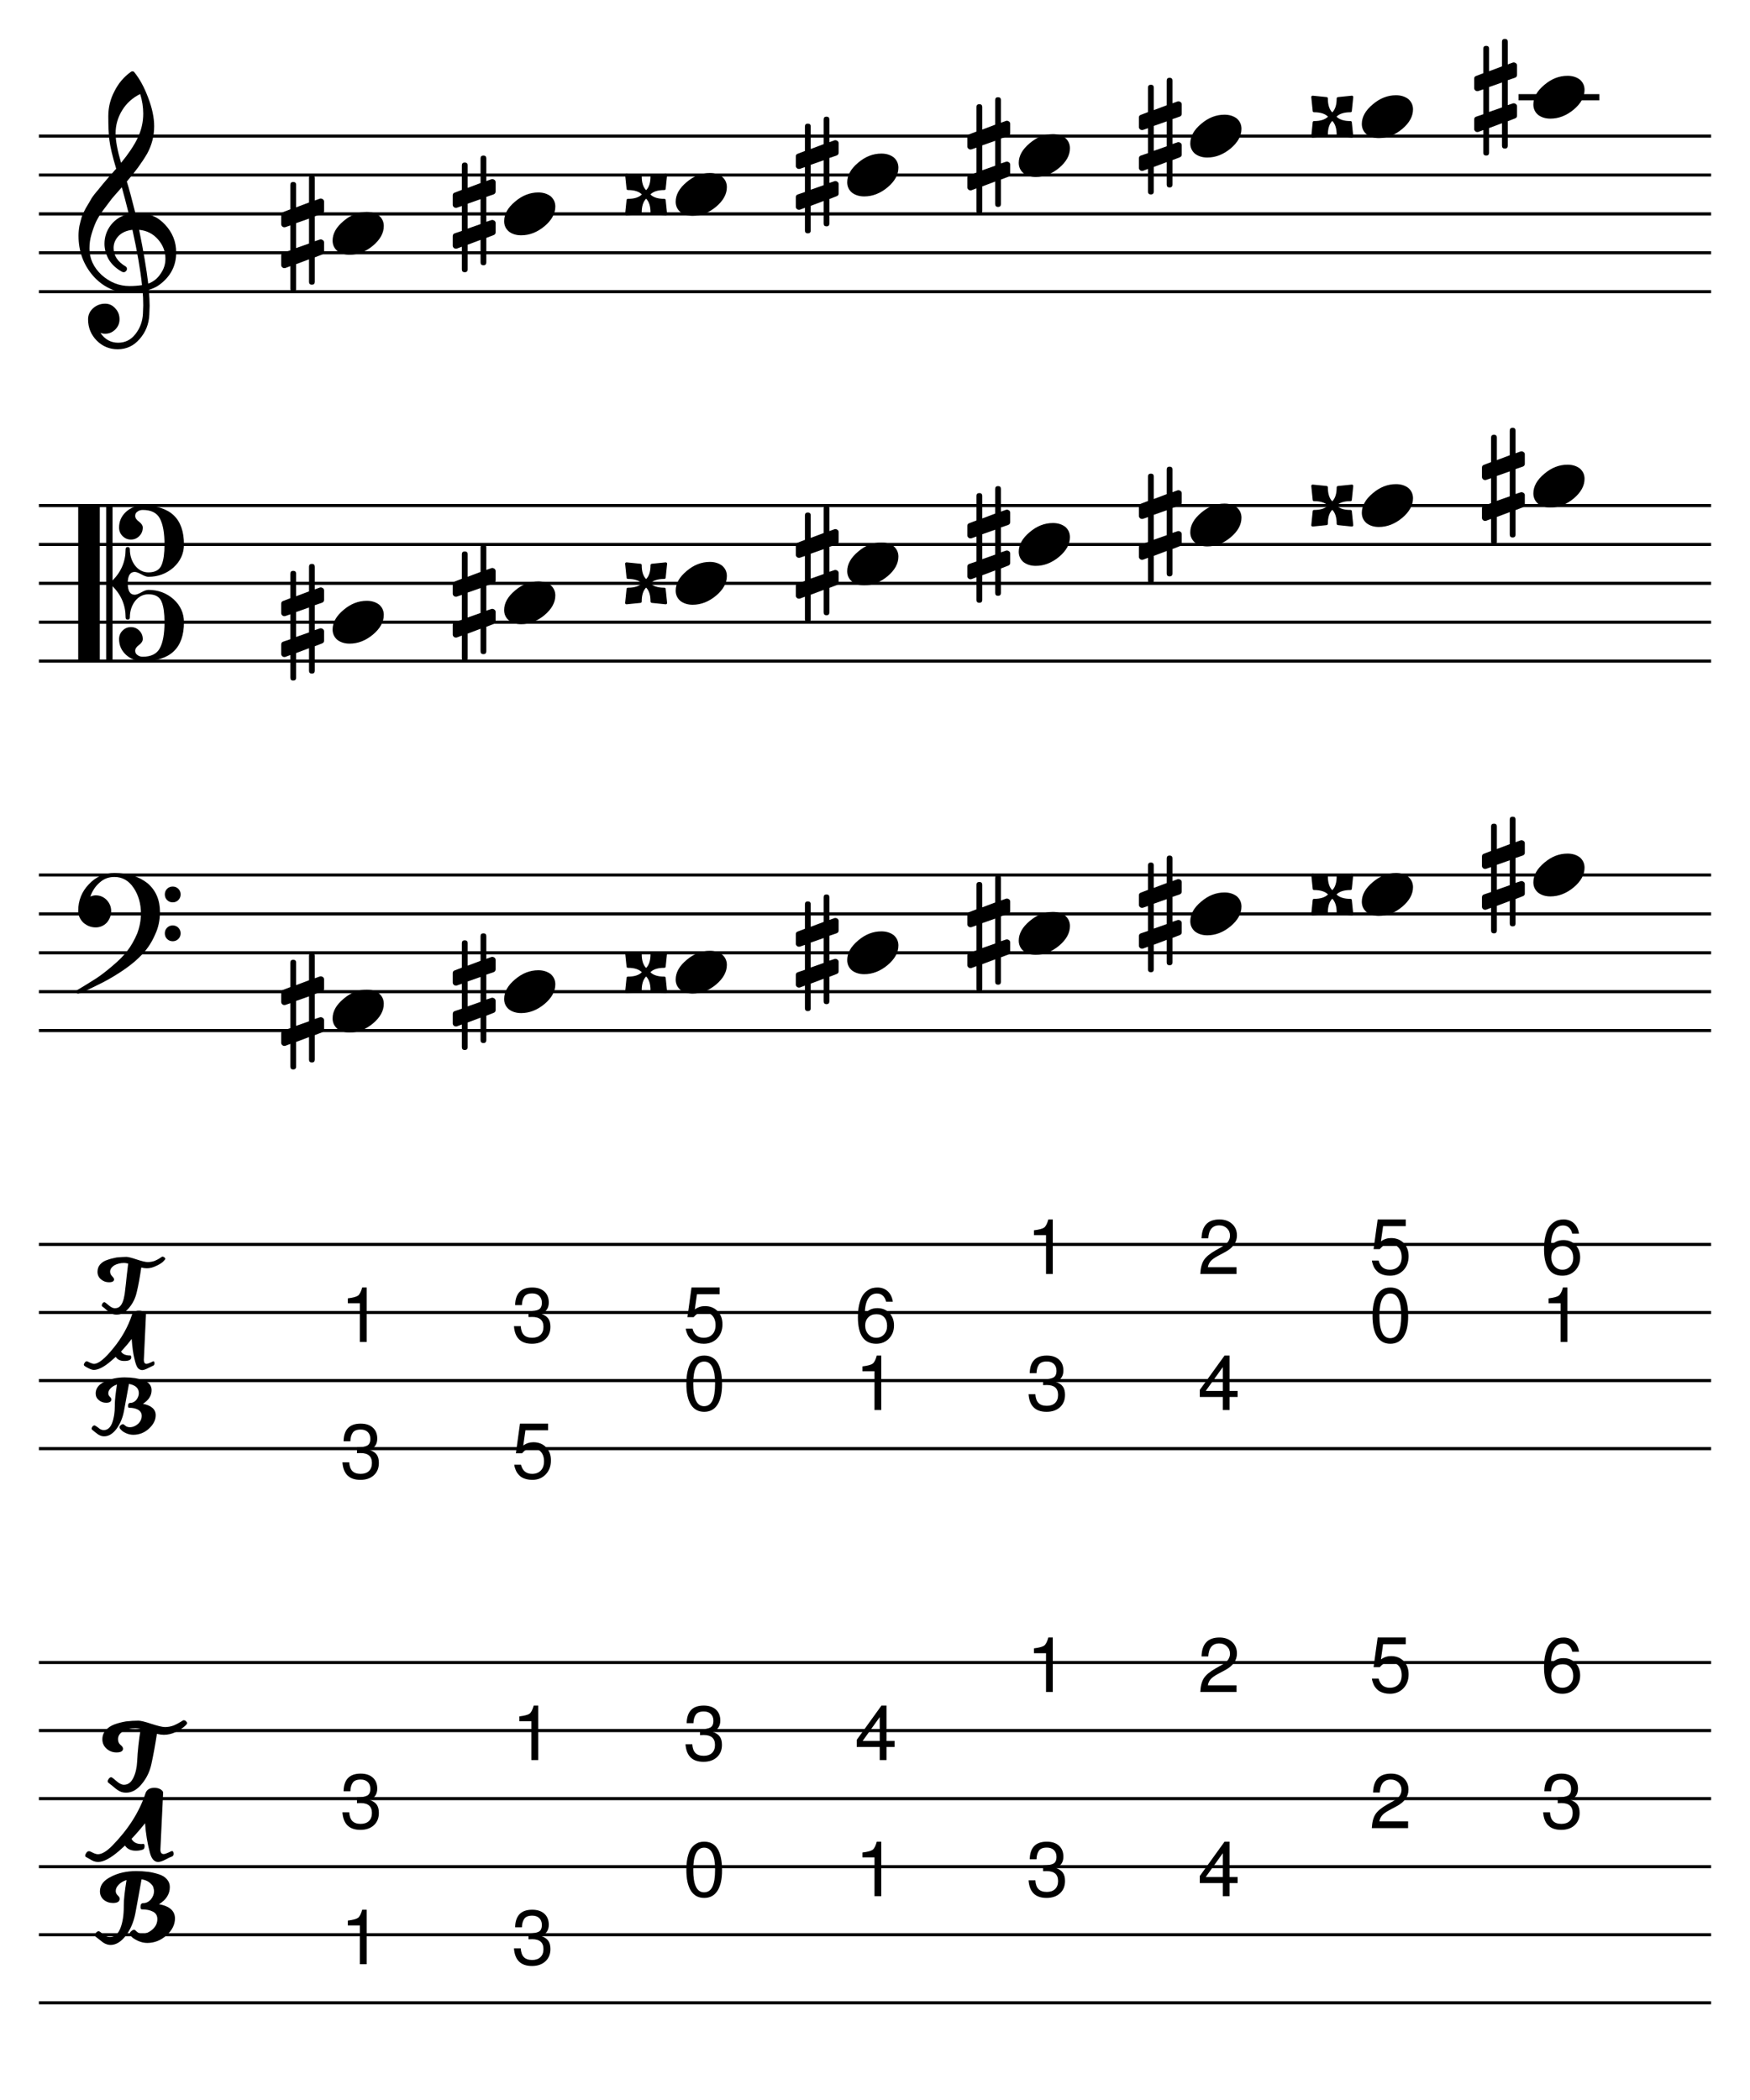 <?xml version="1.0" encoding="UTF-8" standalone="no"?>
<svg width="637.794px" height="765.353px" viewBox="0 0 637.794 765.353"
 xmlns="http://www.w3.org/2000/svg" xmlns:xlink="http://www.w3.org/1999/xlink" version="1.2" baseProfile="tiny">
<title>harmonicmajor (100)</title>
<desc>Generated by MuseScore 3.4.2</desc>
<polyline class="StaffLines" fill="none" stroke="#000000" stroke-width="1.13" stroke-linejoin="bevel" points="14.173,49.606 623.621,49.606"/>
<polyline class="StaffLines" fill="none" stroke="#000000" stroke-width="1.13" stroke-linejoin="bevel" points="14.173,63.779 623.621,63.779"/>
<polyline class="StaffLines" fill="none" stroke="#000000" stroke-width="1.13" stroke-linejoin="bevel" points="14.173,77.953 623.621,77.953"/>
<polyline class="StaffLines" fill="none" stroke="#000000" stroke-width="1.13" stroke-linejoin="bevel" points="14.173,92.126 623.621,92.126"/>
<polyline class="StaffLines" fill="none" stroke="#000000" stroke-width="1.13" stroke-linejoin="bevel" points="14.173,106.299 623.621,106.299"/>
<polyline class="StaffLines" fill="none" stroke="#000000" stroke-width="1.13" stroke-linejoin="bevel" points="14.173,184.252 623.621,184.252"/>
<polyline class="StaffLines" fill="none" stroke="#000000" stroke-width="1.13" stroke-linejoin="bevel" points="14.173,198.425 623.621,198.425"/>
<polyline class="StaffLines" fill="none" stroke="#000000" stroke-width="1.13" stroke-linejoin="bevel" points="14.173,212.598 623.621,212.598"/>
<polyline class="StaffLines" fill="none" stroke="#000000" stroke-width="1.13" stroke-linejoin="bevel" points="14.173,226.772 623.621,226.772"/>
<polyline class="StaffLines" fill="none" stroke="#000000" stroke-width="1.13" stroke-linejoin="bevel" points="14.173,240.945 623.621,240.945"/>
<polyline class="StaffLines" fill="none" stroke="#000000" stroke-width="1.13" stroke-linejoin="bevel" points="14.173,318.898 623.621,318.898"/>
<polyline class="StaffLines" fill="none" stroke="#000000" stroke-width="1.13" stroke-linejoin="bevel" points="14.173,333.071 623.621,333.071"/>
<polyline class="StaffLines" fill="none" stroke="#000000" stroke-width="1.13" stroke-linejoin="bevel" points="14.173,347.244 623.621,347.244"/>
<polyline class="StaffLines" fill="none" stroke="#000000" stroke-width="1.13" stroke-linejoin="bevel" points="14.173,361.417 623.621,361.417"/>
<polyline class="StaffLines" fill="none" stroke="#000000" stroke-width="1.13" stroke-linejoin="bevel" points="14.173,375.591 623.621,375.591"/>
<polyline class="StaffLines" fill="none" stroke="#000000" stroke-width="1.13" stroke-linejoin="bevel" points="14.173,453.543 623.621,453.543"/>
<polyline class="StaffLines" fill="none" stroke="#000000" stroke-width="1.13" stroke-linejoin="bevel" points="14.173,478.346 623.621,478.346"/>
<polyline class="StaffLines" fill="none" stroke="#000000" stroke-width="1.13" stroke-linejoin="bevel" points="14.173,503.15 623.621,503.15"/>
<polyline class="StaffLines" fill="none" stroke="#000000" stroke-width="1.13" stroke-linejoin="bevel" points="14.173,527.953 623.621,527.953"/>
<polyline class="StaffLines" fill="none" stroke="#000000" stroke-width="1.13" stroke-linejoin="bevel" points="14.173,605.906 623.621,605.906"/>
<polyline class="StaffLines" fill="none" stroke="#000000" stroke-width="1.13" stroke-linejoin="bevel" points="14.173,630.709 623.621,630.709"/>
<polyline class="StaffLines" fill="none" stroke="#000000" stroke-width="1.13" stroke-linejoin="bevel" points="14.173,655.512 623.621,655.512"/>
<polyline class="StaffLines" fill="none" stroke="#000000" stroke-width="1.13" stroke-linejoin="bevel" points="14.173,680.315 623.621,680.315"/>
<polyline class="StaffLines" fill="none" stroke="#000000" stroke-width="1.13" stroke-linejoin="bevel" points="14.173,705.118 623.621,705.118"/>
<polyline class="StaffLines" fill="none" stroke="#000000" stroke-width="1.13" stroke-linejoin="bevel" points="14.173,729.921 623.621,729.921"/>
<path class="Accidental" transform="matrix(0.567,0,0,0.567,102.486,368.504)" d="M21.578,31.156 C21.578,32.396 20.961,33.016 19.727,33.016 C18.492,33.016 17.875,32.396 17.875,31.156 L17.875,16.703 L9.578,19.828 L9.578,35.641 C9.578,36.88 8.958,37.5 7.719,37.5 C6.479,37.5 5.859,36.88 5.859,35.641 L5.859,21.094 L2.734,22.266 C2.672,22.328 2.411,22.359 1.953,22.359 C1.432,22.359 0.977,22.164 0.586,21.773 C0.195,21.383 0,20.927 0,20.406 L0,14.359 C0,13.38 0.422,12.76 1.266,12.5 L5.859,10.938 L5.859,-5.078 L2.734,-4 C2.672,-3.938 2.411,-3.906 1.953,-3.906 C1.432,-3.906 0.977,-4.102 0.586,-4.492 C0.195,-4.883 0,-5.339 0,-5.859 L0,-11.922 C0,-12.828 0.422,-13.412 1.266,-13.672 L5.859,-15.438 L5.859,-31.156 C5.859,-32.396 6.479,-33.016 7.719,-33.016 C8.958,-33.016 9.578,-32.396 9.578,-31.156 L9.578,-16.703 L17.875,-19.828 L17.875,-35.641 C17.875,-36.88 18.492,-37.5 19.727,-37.5 C20.961,-37.5 21.578,-36.88 21.578,-35.641 L21.578,-21.094 L24.812,-22.266 C24.875,-22.328 25.099,-22.359 25.484,-22.359 C25.943,-22.359 26.432,-22.167 26.953,-21.781 C27.349,-21.385 27.547,-20.927 27.547,-20.406 L27.547,-14.359 C27.547,-13.443 27.088,-12.823 26.172,-12.5 L21.578,-10.938 L21.578,5.078 L24.812,4 C24.875,3.938 25.099,3.906 25.484,3.906 C25.943,3.906 26.432,4.104 26.953,4.5 C27.349,4.885 27.547,5.339 27.547,5.859 L27.547,11.922 C27.547,12.766 27.088,13.349 26.172,13.672 L21.578,15.438 L21.578,31.156 M17.875,-9.469 L9.578,-6.547 L9.578,9.469 L17.875,6.547 L17.875,-9.469 "/>
<path class="Accidental" transform="matrix(0.567,0,0,0.567,165.003,361.417)" d="M21.578,31.156 C21.578,32.396 20.961,33.016 19.727,33.016 C18.492,33.016 17.875,32.396 17.875,31.156 L17.875,16.703 L9.578,19.828 L9.578,35.641 C9.578,36.88 8.958,37.5 7.719,37.5 C6.479,37.5 5.859,36.88 5.859,35.641 L5.859,21.094 L2.734,22.266 C2.672,22.328 2.411,22.359 1.953,22.359 C1.432,22.359 0.977,22.164 0.586,21.773 C0.195,21.383 0,20.927 0,20.406 L0,14.359 C0,13.38 0.422,12.76 1.266,12.5 L5.859,10.938 L5.859,-5.078 L2.734,-4 C2.672,-3.938 2.411,-3.906 1.953,-3.906 C1.432,-3.906 0.977,-4.102 0.586,-4.492 C0.195,-4.883 0,-5.339 0,-5.859 L0,-11.922 C0,-12.828 0.422,-13.412 1.266,-13.672 L5.859,-15.438 L5.859,-31.156 C5.859,-32.396 6.479,-33.016 7.719,-33.016 C8.958,-33.016 9.578,-32.396 9.578,-31.156 L9.578,-16.703 L17.875,-19.828 L17.875,-35.641 C17.875,-36.88 18.492,-37.5 19.727,-37.5 C20.961,-37.5 21.578,-36.88 21.578,-35.641 L21.578,-21.094 L24.812,-22.266 C24.875,-22.328 25.099,-22.359 25.484,-22.359 C25.943,-22.359 26.432,-22.167 26.953,-21.781 C27.349,-21.385 27.547,-20.927 27.547,-20.406 L27.547,-14.359 C27.547,-13.443 27.088,-12.823 26.172,-12.5 L21.578,-10.938 L21.578,5.078 L24.812,4 C24.875,3.938 25.099,3.906 25.484,3.906 C25.943,3.906 26.432,4.104 26.953,4.5 C27.349,4.885 27.547,5.339 27.547,5.859 L27.547,11.922 C27.547,12.766 27.088,13.349 26.172,13.672 L21.578,15.438 L21.578,31.156 M17.875,-9.469 L9.578,-6.547 L9.578,9.469 L17.875,6.547 L17.875,-9.469 "/>
<path class="Accidental" transform="matrix(0.567,0,0,0.567,228.392,354.331)" d="M15.234,0 C17.12,1.885 20.083,2.828 24.125,2.828 C24.771,2.828 25.094,3.156 25.094,3.812 L25.984,12.5 C26.047,12.76 25.979,12.99 25.781,13.188 C25.583,13.385 25.354,13.484 25.094,13.484 L16.312,12.594 C15.656,12.531 15.328,12.208 15.328,11.625 C15.328,7.583 14.385,4.62 12.5,2.734 C10.615,4.62 9.672,7.583 9.672,11.625 C9.672,12.208 9.38,12.531 8.797,12.594 L-0.094,13.484 C-0.354,13.484 -0.583,13.385 -0.781,13.188 C-0.979,12.99 -1.047,12.76 -0.984,12.5 L-0.094,3.812 C-0.094,3.156 0.229,2.828 0.875,2.828 C4.917,2.828 7.88,1.885 9.766,0 C7.88,-1.885 4.917,-2.828 0.875,-2.828 C0.229,-2.828 -0.094,-3.156 -0.094,-3.812 L-0.984,-12.5 C-1.047,-12.76 -0.979,-12.99 -0.781,-13.188 C-0.583,-13.385 -0.354,-13.484 -0.094,-13.484 L8.797,-12.594 C9.38,-12.531 9.672,-12.208 9.672,-11.625 C9.672,-7.583 10.615,-4.62 12.5,-2.734 C14.385,-4.62 15.328,-7.583 15.328,-11.625 C15.328,-12.208 15.656,-12.531 16.312,-12.594 L25.094,-13.484 C25.354,-13.484 25.583,-13.385 25.781,-13.188 C25.979,-12.99 26.047,-12.76 25.984,-12.5 L25.094,-3.812 C25.094,-3.156 24.771,-2.828 24.125,-2.828 C20.083,-2.828 17.12,-1.885 15.234,0"/>
<path class="Accidental" transform="matrix(0.567,0,0,0.567,290.037,347.244)" d="M21.578,31.156 C21.578,32.396 20.961,33.016 19.727,33.016 C18.492,33.016 17.875,32.396 17.875,31.156 L17.875,16.703 L9.578,19.828 L9.578,35.641 C9.578,36.88 8.958,37.5 7.719,37.5 C6.479,37.5 5.859,36.88 5.859,35.641 L5.859,21.094 L2.734,22.266 C2.672,22.328 2.411,22.359 1.953,22.359 C1.432,22.359 0.977,22.164 0.586,21.773 C0.195,21.383 0,20.927 0,20.406 L0,14.359 C0,13.38 0.422,12.76 1.266,12.5 L5.859,10.938 L5.859,-5.078 L2.734,-4 C2.672,-3.938 2.411,-3.906 1.953,-3.906 C1.432,-3.906 0.977,-4.102 0.586,-4.492 C0.195,-4.883 0,-5.339 0,-5.859 L0,-11.922 C0,-12.828 0.422,-13.412 1.266,-13.672 L5.859,-15.438 L5.859,-31.156 C5.859,-32.396 6.479,-33.016 7.719,-33.016 C8.958,-33.016 9.578,-32.396 9.578,-31.156 L9.578,-16.703 L17.875,-19.828 L17.875,-35.641 C17.875,-36.88 18.492,-37.5 19.727,-37.5 C20.961,-37.5 21.578,-36.88 21.578,-35.641 L21.578,-21.094 L24.812,-22.266 C24.875,-22.328 25.099,-22.359 25.484,-22.359 C25.943,-22.359 26.432,-22.167 26.953,-21.781 C27.349,-21.385 27.547,-20.927 27.547,-20.406 L27.547,-14.359 C27.547,-13.443 27.088,-12.823 26.172,-12.5 L21.578,-10.938 L21.578,5.078 L24.812,4 C24.875,3.938 25.099,3.906 25.484,3.906 C25.943,3.906 26.432,4.104 26.953,4.5 C27.349,4.885 27.547,5.339 27.547,5.859 L27.547,11.922 C27.547,12.766 27.088,13.349 26.172,13.672 L21.578,15.438 L21.578,31.156 M17.875,-9.469 L9.578,-6.547 L9.578,9.469 L17.875,6.547 L17.875,-9.469 "/>
<path class="Accidental" transform="matrix(0.567,0,0,0.567,352.554,340.157)" d="M21.578,31.156 C21.578,32.396 20.961,33.016 19.727,33.016 C18.492,33.016 17.875,32.396 17.875,31.156 L17.875,16.703 L9.578,19.828 L9.578,35.641 C9.578,36.88 8.958,37.5 7.719,37.5 C6.479,37.5 5.859,36.88 5.859,35.641 L5.859,21.094 L2.734,22.266 C2.672,22.328 2.411,22.359 1.953,22.359 C1.432,22.359 0.977,22.164 0.586,21.773 C0.195,21.383 0,20.927 0,20.406 L0,14.359 C0,13.38 0.422,12.76 1.266,12.5 L5.859,10.938 L5.859,-5.078 L2.734,-4 C2.672,-3.938 2.411,-3.906 1.953,-3.906 C1.432,-3.906 0.977,-4.102 0.586,-4.492 C0.195,-4.883 0,-5.339 0,-5.859 L0,-11.922 C0,-12.828 0.422,-13.412 1.266,-13.672 L5.859,-15.438 L5.859,-31.156 C5.859,-32.396 6.479,-33.016 7.719,-33.016 C8.958,-33.016 9.578,-32.396 9.578,-31.156 L9.578,-16.703 L17.875,-19.828 L17.875,-35.641 C17.875,-36.88 18.492,-37.5 19.727,-37.5 C20.961,-37.5 21.578,-36.88 21.578,-35.641 L21.578,-21.094 L24.812,-22.266 C24.875,-22.328 25.099,-22.359 25.484,-22.359 C25.943,-22.359 26.432,-22.167 26.953,-21.781 C27.349,-21.385 27.547,-20.927 27.547,-20.406 L27.547,-14.359 C27.547,-13.443 27.088,-12.823 26.172,-12.5 L21.578,-10.938 L21.578,5.078 L24.812,4 C24.875,3.938 25.099,3.906 25.484,3.906 C25.943,3.906 26.432,4.104 26.953,4.5 C27.349,4.885 27.547,5.339 27.547,5.859 L27.547,11.922 C27.547,12.766 27.088,13.349 26.172,13.672 L21.578,15.438 L21.578,31.156 M17.875,-9.469 L9.578,-6.547 L9.578,9.469 L17.875,6.547 L17.875,-9.469 "/>
<path class="Accidental" transform="matrix(0.567,0,0,0.567,415.071,333.071)" d="M21.578,31.156 C21.578,32.396 20.961,33.016 19.727,33.016 C18.492,33.016 17.875,32.396 17.875,31.156 L17.875,16.703 L9.578,19.828 L9.578,35.641 C9.578,36.88 8.958,37.5 7.719,37.5 C6.479,37.5 5.859,36.88 5.859,35.641 L5.859,21.094 L2.734,22.266 C2.672,22.328 2.411,22.359 1.953,22.359 C1.432,22.359 0.977,22.164 0.586,21.773 C0.195,21.383 0,20.927 0,20.406 L0,14.359 C0,13.38 0.422,12.76 1.266,12.5 L5.859,10.938 L5.859,-5.078 L2.734,-4 C2.672,-3.938 2.411,-3.906 1.953,-3.906 C1.432,-3.906 0.977,-4.102 0.586,-4.492 C0.195,-4.883 0,-5.339 0,-5.859 L0,-11.922 C0,-12.828 0.422,-13.412 1.266,-13.672 L5.859,-15.438 L5.859,-31.156 C5.859,-32.396 6.479,-33.016 7.719,-33.016 C8.958,-33.016 9.578,-32.396 9.578,-31.156 L9.578,-16.703 L17.875,-19.828 L17.875,-35.641 C17.875,-36.88 18.492,-37.5 19.727,-37.5 C20.961,-37.5 21.578,-36.88 21.578,-35.641 L21.578,-21.094 L24.812,-22.266 C24.875,-22.328 25.099,-22.359 25.484,-22.359 C25.943,-22.359 26.432,-22.167 26.953,-21.781 C27.349,-21.385 27.547,-20.927 27.547,-20.406 L27.547,-14.359 C27.547,-13.443 27.088,-12.823 26.172,-12.5 L21.578,-10.938 L21.578,5.078 L24.812,4 C24.875,3.938 25.099,3.906 25.484,3.906 C25.943,3.906 26.432,4.104 26.953,4.5 C27.349,4.885 27.547,5.339 27.547,5.859 L27.547,11.922 C27.547,12.766 27.088,13.349 26.172,13.672 L21.578,15.438 L21.578,31.156 M17.875,-9.469 L9.578,-6.547 L9.578,9.469 L17.875,6.547 L17.875,-9.469 "/>
<path class="Accidental" transform="matrix(0.567,0,0,0.567,478.461,325.984)" d="M15.234,0 C17.12,1.885 20.083,2.828 24.125,2.828 C24.771,2.828 25.094,3.156 25.094,3.812 L25.984,12.5 C26.047,12.76 25.979,12.99 25.781,13.188 C25.583,13.385 25.354,13.484 25.094,13.484 L16.312,12.594 C15.656,12.531 15.328,12.208 15.328,11.625 C15.328,7.583 14.385,4.62 12.5,2.734 C10.615,4.62 9.672,7.583 9.672,11.625 C9.672,12.208 9.38,12.531 8.797,12.594 L-0.094,13.484 C-0.354,13.484 -0.583,13.385 -0.781,13.188 C-0.979,12.99 -1.047,12.76 -0.984,12.5 L-0.094,3.812 C-0.094,3.156 0.229,2.828 0.875,2.828 C4.917,2.828 7.88,1.885 9.766,0 C7.88,-1.885 4.917,-2.828 0.875,-2.828 C0.229,-2.828 -0.094,-3.156 -0.094,-3.812 L-0.984,-12.5 C-1.047,-12.76 -0.979,-12.99 -0.781,-13.188 C-0.583,-13.385 -0.354,-13.484 -0.094,-13.484 L8.797,-12.594 C9.38,-12.531 9.672,-12.208 9.672,-11.625 C9.672,-7.583 10.615,-4.62 12.5,-2.734 C14.385,-4.62 15.328,-7.583 15.328,-11.625 C15.328,-12.208 15.656,-12.531 16.312,-12.594 L25.094,-13.484 C25.354,-13.484 25.583,-13.385 25.781,-13.188 C25.979,-12.99 26.047,-12.76 25.984,-12.5 L25.094,-3.812 C25.094,-3.156 24.771,-2.828 24.125,-2.828 C20.083,-2.828 17.12,-1.885 15.234,0"/>
<path class="Accidental" transform="matrix(0.567,0,0,0.567,540.105,318.898)" d="M21.578,31.156 C21.578,32.396 20.961,33.016 19.727,33.016 C18.492,33.016 17.875,32.396 17.875,31.156 L17.875,16.703 L9.578,19.828 L9.578,35.641 C9.578,36.88 8.958,37.5 7.719,37.5 C6.479,37.5 5.859,36.88 5.859,35.641 L5.859,21.094 L2.734,22.266 C2.672,22.328 2.411,22.359 1.953,22.359 C1.432,22.359 0.977,22.164 0.586,21.773 C0.195,21.383 0,20.927 0,20.406 L0,14.359 C0,13.38 0.422,12.76 1.266,12.5 L5.859,10.938 L5.859,-5.078 L2.734,-4 C2.672,-3.938 2.411,-3.906 1.953,-3.906 C1.432,-3.906 0.977,-4.102 0.586,-4.492 C0.195,-4.883 0,-5.339 0,-5.859 L0,-11.922 C0,-12.828 0.422,-13.412 1.266,-13.672 L5.859,-15.438 L5.859,-31.156 C5.859,-32.396 6.479,-33.016 7.719,-33.016 C8.958,-33.016 9.578,-32.396 9.578,-31.156 L9.578,-16.703 L17.875,-19.828 L17.875,-35.641 C17.875,-36.88 18.492,-37.5 19.727,-37.5 C20.961,-37.5 21.578,-36.88 21.578,-35.641 L21.578,-21.094 L24.812,-22.266 C24.875,-22.328 25.099,-22.359 25.484,-22.359 C25.943,-22.359 26.432,-22.167 26.953,-21.781 C27.349,-21.385 27.547,-20.927 27.547,-20.406 L27.547,-14.359 C27.547,-13.443 27.088,-12.823 26.172,-12.5 L21.578,-10.938 L21.578,5.078 L24.812,4 C24.875,3.938 25.099,3.906 25.484,3.906 C25.943,3.906 26.432,4.104 26.953,4.5 C27.349,4.885 27.547,5.339 27.547,5.859 L27.547,11.922 C27.547,12.766 27.088,13.349 26.172,13.672 L21.578,15.438 L21.578,31.156 M17.875,-9.469 L9.578,-6.547 L9.578,9.469 L17.875,6.547 L17.875,-9.469 "/>
<path class="Accidental" transform="matrix(0.567,0,0,0.567,102.486,226.772)" d="M21.578,31.156 C21.578,32.396 20.961,33.016 19.727,33.016 C18.492,33.016 17.875,32.396 17.875,31.156 L17.875,16.703 L9.578,19.828 L9.578,35.641 C9.578,36.88 8.958,37.5 7.719,37.5 C6.479,37.5 5.859,36.88 5.859,35.641 L5.859,21.094 L2.734,22.266 C2.672,22.328 2.411,22.359 1.953,22.359 C1.432,22.359 0.977,22.164 0.586,21.773 C0.195,21.383 0,20.927 0,20.406 L0,14.359 C0,13.38 0.422,12.76 1.266,12.5 L5.859,10.938 L5.859,-5.078 L2.734,-4 C2.672,-3.938 2.411,-3.906 1.953,-3.906 C1.432,-3.906 0.977,-4.102 0.586,-4.492 C0.195,-4.883 0,-5.339 0,-5.859 L0,-11.922 C0,-12.828 0.422,-13.412 1.266,-13.672 L5.859,-15.438 L5.859,-31.156 C5.859,-32.396 6.479,-33.016 7.719,-33.016 C8.958,-33.016 9.578,-32.396 9.578,-31.156 L9.578,-16.703 L17.875,-19.828 L17.875,-35.641 C17.875,-36.88 18.492,-37.5 19.727,-37.5 C20.961,-37.5 21.578,-36.88 21.578,-35.641 L21.578,-21.094 L24.812,-22.266 C24.875,-22.328 25.099,-22.359 25.484,-22.359 C25.943,-22.359 26.432,-22.167 26.953,-21.781 C27.349,-21.385 27.547,-20.927 27.547,-20.406 L27.547,-14.359 C27.547,-13.443 27.088,-12.823 26.172,-12.5 L21.578,-10.938 L21.578,5.078 L24.812,4 C24.875,3.938 25.099,3.906 25.484,3.906 C25.943,3.906 26.432,4.104 26.953,4.5 C27.349,4.885 27.547,5.339 27.547,5.859 L27.547,11.922 C27.547,12.766 27.088,13.349 26.172,13.672 L21.578,15.438 L21.578,31.156 M17.875,-9.469 L9.578,-6.547 L9.578,9.469 L17.875,6.547 L17.875,-9.469 "/>
<path class="Accidental" transform="matrix(0.567,0,0,0.567,165.003,219.685)" d="M21.578,31.156 C21.578,32.396 20.961,33.016 19.727,33.016 C18.492,33.016 17.875,32.396 17.875,31.156 L17.875,16.703 L9.578,19.828 L9.578,35.641 C9.578,36.88 8.958,37.5 7.719,37.5 C6.479,37.5 5.859,36.88 5.859,35.641 L5.859,21.094 L2.734,22.266 C2.672,22.328 2.411,22.359 1.953,22.359 C1.432,22.359 0.977,22.164 0.586,21.773 C0.195,21.383 0,20.927 0,20.406 L0,14.359 C0,13.38 0.422,12.76 1.266,12.5 L5.859,10.938 L5.859,-5.078 L2.734,-4 C2.672,-3.938 2.411,-3.906 1.953,-3.906 C1.432,-3.906 0.977,-4.102 0.586,-4.492 C0.195,-4.883 0,-5.339 0,-5.859 L0,-11.922 C0,-12.828 0.422,-13.412 1.266,-13.672 L5.859,-15.438 L5.859,-31.156 C5.859,-32.396 6.479,-33.016 7.719,-33.016 C8.958,-33.016 9.578,-32.396 9.578,-31.156 L9.578,-16.703 L17.875,-19.828 L17.875,-35.641 C17.875,-36.88 18.492,-37.5 19.727,-37.5 C20.961,-37.5 21.578,-36.88 21.578,-35.641 L21.578,-21.094 L24.812,-22.266 C24.875,-22.328 25.099,-22.359 25.484,-22.359 C25.943,-22.359 26.432,-22.167 26.953,-21.781 C27.349,-21.385 27.547,-20.927 27.547,-20.406 L27.547,-14.359 C27.547,-13.443 27.088,-12.823 26.172,-12.5 L21.578,-10.938 L21.578,5.078 L24.812,4 C24.875,3.938 25.099,3.906 25.484,3.906 C25.943,3.906 26.432,4.104 26.953,4.5 C27.349,4.885 27.547,5.339 27.547,5.859 L27.547,11.922 C27.547,12.766 27.088,13.349 26.172,13.672 L21.578,15.438 L21.578,31.156 M17.875,-9.469 L9.578,-6.547 L9.578,9.469 L17.875,6.547 L17.875,-9.469 "/>
<path class="Accidental" transform="matrix(0.567,0,0,0.567,228.392,212.598)" d="M15.234,0 C17.12,1.885 20.083,2.828 24.125,2.828 C24.771,2.828 25.094,3.156 25.094,3.812 L25.984,12.5 C26.047,12.76 25.979,12.99 25.781,13.188 C25.583,13.385 25.354,13.484 25.094,13.484 L16.312,12.594 C15.656,12.531 15.328,12.208 15.328,11.625 C15.328,7.583 14.385,4.62 12.5,2.734 C10.615,4.62 9.672,7.583 9.672,11.625 C9.672,12.208 9.38,12.531 8.797,12.594 L-0.094,13.484 C-0.354,13.484 -0.583,13.385 -0.781,13.188 C-0.979,12.99 -1.047,12.76 -0.984,12.5 L-0.094,3.812 C-0.094,3.156 0.229,2.828 0.875,2.828 C4.917,2.828 7.88,1.885 9.766,0 C7.88,-1.885 4.917,-2.828 0.875,-2.828 C0.229,-2.828 -0.094,-3.156 -0.094,-3.812 L-0.984,-12.5 C-1.047,-12.76 -0.979,-12.99 -0.781,-13.188 C-0.583,-13.385 -0.354,-13.484 -0.094,-13.484 L8.797,-12.594 C9.38,-12.531 9.672,-12.208 9.672,-11.625 C9.672,-7.583 10.615,-4.62 12.5,-2.734 C14.385,-4.62 15.328,-7.583 15.328,-11.625 C15.328,-12.208 15.656,-12.531 16.312,-12.594 L25.094,-13.484 C25.354,-13.484 25.583,-13.385 25.781,-13.188 C25.979,-12.99 26.047,-12.76 25.984,-12.5 L25.094,-3.812 C25.094,-3.156 24.771,-2.828 24.125,-2.828 C20.083,-2.828 17.12,-1.885 15.234,0"/>
<path class="Accidental" transform="matrix(0.567,0,0,0.567,290.037,205.512)" d="M21.578,31.156 C21.578,32.396 20.961,33.016 19.727,33.016 C18.492,33.016 17.875,32.396 17.875,31.156 L17.875,16.703 L9.578,19.828 L9.578,35.641 C9.578,36.88 8.958,37.5 7.719,37.5 C6.479,37.5 5.859,36.88 5.859,35.641 L5.859,21.094 L2.734,22.266 C2.672,22.328 2.411,22.359 1.953,22.359 C1.432,22.359 0.977,22.164 0.586,21.773 C0.195,21.383 0,20.927 0,20.406 L0,14.359 C0,13.38 0.422,12.76 1.266,12.5 L5.859,10.938 L5.859,-5.078 L2.734,-4 C2.672,-3.938 2.411,-3.906 1.953,-3.906 C1.432,-3.906 0.977,-4.102 0.586,-4.492 C0.195,-4.883 0,-5.339 0,-5.859 L0,-11.922 C0,-12.828 0.422,-13.412 1.266,-13.672 L5.859,-15.438 L5.859,-31.156 C5.859,-32.396 6.479,-33.016 7.719,-33.016 C8.958,-33.016 9.578,-32.396 9.578,-31.156 L9.578,-16.703 L17.875,-19.828 L17.875,-35.641 C17.875,-36.88 18.492,-37.5 19.727,-37.5 C20.961,-37.5 21.578,-36.88 21.578,-35.641 L21.578,-21.094 L24.812,-22.266 C24.875,-22.328 25.099,-22.359 25.484,-22.359 C25.943,-22.359 26.432,-22.167 26.953,-21.781 C27.349,-21.385 27.547,-20.927 27.547,-20.406 L27.547,-14.359 C27.547,-13.443 27.088,-12.823 26.172,-12.5 L21.578,-10.938 L21.578,5.078 L24.812,4 C24.875,3.938 25.099,3.906 25.484,3.906 C25.943,3.906 26.432,4.104 26.953,4.5 C27.349,4.885 27.547,5.339 27.547,5.859 L27.547,11.922 C27.547,12.766 27.088,13.349 26.172,13.672 L21.578,15.438 L21.578,31.156 M17.875,-9.469 L9.578,-6.547 L9.578,9.469 L17.875,6.547 L17.875,-9.469 "/>
<path class="Accidental" transform="matrix(0.567,0,0,0.567,352.554,198.425)" d="M21.578,31.156 C21.578,32.396 20.961,33.016 19.727,33.016 C18.492,33.016 17.875,32.396 17.875,31.156 L17.875,16.703 L9.578,19.828 L9.578,35.641 C9.578,36.88 8.958,37.5 7.719,37.5 C6.479,37.5 5.859,36.88 5.859,35.641 L5.859,21.094 L2.734,22.266 C2.672,22.328 2.411,22.359 1.953,22.359 C1.432,22.359 0.977,22.164 0.586,21.773 C0.195,21.383 0,20.927 0,20.406 L0,14.359 C0,13.38 0.422,12.76 1.266,12.5 L5.859,10.938 L5.859,-5.078 L2.734,-4 C2.672,-3.938 2.411,-3.906 1.953,-3.906 C1.432,-3.906 0.977,-4.102 0.586,-4.492 C0.195,-4.883 0,-5.339 0,-5.859 L0,-11.922 C0,-12.828 0.422,-13.412 1.266,-13.672 L5.859,-15.438 L5.859,-31.156 C5.859,-32.396 6.479,-33.016 7.719,-33.016 C8.958,-33.016 9.578,-32.396 9.578,-31.156 L9.578,-16.703 L17.875,-19.828 L17.875,-35.641 C17.875,-36.88 18.492,-37.5 19.727,-37.5 C20.961,-37.5 21.578,-36.88 21.578,-35.641 L21.578,-21.094 L24.812,-22.266 C24.875,-22.328 25.099,-22.359 25.484,-22.359 C25.943,-22.359 26.432,-22.167 26.953,-21.781 C27.349,-21.385 27.547,-20.927 27.547,-20.406 L27.547,-14.359 C27.547,-13.443 27.088,-12.823 26.172,-12.5 L21.578,-10.938 L21.578,5.078 L24.812,4 C24.875,3.938 25.099,3.906 25.484,3.906 C25.943,3.906 26.432,4.104 26.953,4.5 C27.349,4.885 27.547,5.339 27.547,5.859 L27.547,11.922 C27.547,12.766 27.088,13.349 26.172,13.672 L21.578,15.438 L21.578,31.156 M17.875,-9.469 L9.578,-6.547 L9.578,9.469 L17.875,6.547 L17.875,-9.469 "/>
<path class="Accidental" transform="matrix(0.567,0,0,0.567,415.071,191.339)" d="M21.578,31.156 C21.578,32.396 20.961,33.016 19.727,33.016 C18.492,33.016 17.875,32.396 17.875,31.156 L17.875,16.703 L9.578,19.828 L9.578,35.641 C9.578,36.88 8.958,37.5 7.719,37.5 C6.479,37.5 5.859,36.88 5.859,35.641 L5.859,21.094 L2.734,22.266 C2.672,22.328 2.411,22.359 1.953,22.359 C1.432,22.359 0.977,22.164 0.586,21.773 C0.195,21.383 0,20.927 0,20.406 L0,14.359 C0,13.38 0.422,12.76 1.266,12.5 L5.859,10.938 L5.859,-5.078 L2.734,-4 C2.672,-3.938 2.411,-3.906 1.953,-3.906 C1.432,-3.906 0.977,-4.102 0.586,-4.492 C0.195,-4.883 0,-5.339 0,-5.859 L0,-11.922 C0,-12.828 0.422,-13.412 1.266,-13.672 L5.859,-15.438 L5.859,-31.156 C5.859,-32.396 6.479,-33.016 7.719,-33.016 C8.958,-33.016 9.578,-32.396 9.578,-31.156 L9.578,-16.703 L17.875,-19.828 L17.875,-35.641 C17.875,-36.88 18.492,-37.5 19.727,-37.5 C20.961,-37.5 21.578,-36.88 21.578,-35.641 L21.578,-21.094 L24.812,-22.266 C24.875,-22.328 25.099,-22.359 25.484,-22.359 C25.943,-22.359 26.432,-22.167 26.953,-21.781 C27.349,-21.385 27.547,-20.927 27.547,-20.406 L27.547,-14.359 C27.547,-13.443 27.088,-12.823 26.172,-12.5 L21.578,-10.938 L21.578,5.078 L24.812,4 C24.875,3.938 25.099,3.906 25.484,3.906 C25.943,3.906 26.432,4.104 26.953,4.5 C27.349,4.885 27.547,5.339 27.547,5.859 L27.547,11.922 C27.547,12.766 27.088,13.349 26.172,13.672 L21.578,15.438 L21.578,31.156 M17.875,-9.469 L9.578,-6.547 L9.578,9.469 L17.875,6.547 L17.875,-9.469 "/>
<path class="Accidental" transform="matrix(0.567,0,0,0.567,478.461,184.252)" d="M15.234,0 C17.12,1.885 20.083,2.828 24.125,2.828 C24.771,2.828 25.094,3.156 25.094,3.812 L25.984,12.5 C26.047,12.76 25.979,12.99 25.781,13.188 C25.583,13.385 25.354,13.484 25.094,13.484 L16.312,12.594 C15.656,12.531 15.328,12.208 15.328,11.625 C15.328,7.583 14.385,4.62 12.5,2.734 C10.615,4.62 9.672,7.583 9.672,11.625 C9.672,12.208 9.38,12.531 8.797,12.594 L-0.094,13.484 C-0.354,13.484 -0.583,13.385 -0.781,13.188 C-0.979,12.99 -1.047,12.76 -0.984,12.5 L-0.094,3.812 C-0.094,3.156 0.229,2.828 0.875,2.828 C4.917,2.828 7.88,1.885 9.766,0 C7.88,-1.885 4.917,-2.828 0.875,-2.828 C0.229,-2.828 -0.094,-3.156 -0.094,-3.812 L-0.984,-12.5 C-1.047,-12.76 -0.979,-12.99 -0.781,-13.188 C-0.583,-13.385 -0.354,-13.484 -0.094,-13.484 L8.797,-12.594 C9.38,-12.531 9.672,-12.208 9.672,-11.625 C9.672,-7.583 10.615,-4.62 12.5,-2.734 C14.385,-4.62 15.328,-7.583 15.328,-11.625 C15.328,-12.208 15.656,-12.531 16.312,-12.594 L25.094,-13.484 C25.354,-13.484 25.583,-13.385 25.781,-13.188 C25.979,-12.99 26.047,-12.76 25.984,-12.5 L25.094,-3.812 C25.094,-3.156 24.771,-2.828 24.125,-2.828 C20.083,-2.828 17.12,-1.885 15.234,0"/>
<path class="Accidental" transform="matrix(0.567,0,0,0.567,540.105,177.165)" d="M21.578,31.156 C21.578,32.396 20.961,33.016 19.727,33.016 C18.492,33.016 17.875,32.396 17.875,31.156 L17.875,16.703 L9.578,19.828 L9.578,35.641 C9.578,36.88 8.958,37.5 7.719,37.5 C6.479,37.5 5.859,36.88 5.859,35.641 L5.859,21.094 L2.734,22.266 C2.672,22.328 2.411,22.359 1.953,22.359 C1.432,22.359 0.977,22.164 0.586,21.773 C0.195,21.383 0,20.927 0,20.406 L0,14.359 C0,13.38 0.422,12.76 1.266,12.5 L5.859,10.938 L5.859,-5.078 L2.734,-4 C2.672,-3.938 2.411,-3.906 1.953,-3.906 C1.432,-3.906 0.977,-4.102 0.586,-4.492 C0.195,-4.883 0,-5.339 0,-5.859 L0,-11.922 C0,-12.828 0.422,-13.412 1.266,-13.672 L5.859,-15.438 L5.859,-31.156 C5.859,-32.396 6.479,-33.016 7.719,-33.016 C8.958,-33.016 9.578,-32.396 9.578,-31.156 L9.578,-16.703 L17.875,-19.828 L17.875,-35.641 C17.875,-36.88 18.492,-37.5 19.727,-37.5 C20.961,-37.5 21.578,-36.88 21.578,-35.641 L21.578,-21.094 L24.812,-22.266 C24.875,-22.328 25.099,-22.359 25.484,-22.359 C25.943,-22.359 26.432,-22.167 26.953,-21.781 C27.349,-21.385 27.547,-20.927 27.547,-20.406 L27.547,-14.359 C27.547,-13.443 27.088,-12.823 26.172,-12.5 L21.578,-10.938 L21.578,5.078 L24.812,4 C24.875,3.938 25.099,3.906 25.484,3.906 C25.943,3.906 26.432,4.104 26.953,4.5 C27.349,4.885 27.547,5.339 27.547,5.859 L27.547,11.922 C27.547,12.766 27.088,13.349 26.172,13.672 L21.578,15.438 L21.578,31.156 M17.875,-9.469 L9.578,-6.547 L9.578,9.469 L17.875,6.547 L17.875,-9.469 "/>
<path class="Accidental" transform="matrix(0.567,0,0,0.567,102.486,85.039)" d="M21.578,31.156 C21.578,32.396 20.961,33.016 19.727,33.016 C18.492,33.016 17.875,32.396 17.875,31.156 L17.875,16.703 L9.578,19.828 L9.578,35.641 C9.578,36.88 8.958,37.5 7.719,37.5 C6.479,37.5 5.859,36.88 5.859,35.641 L5.859,21.094 L2.734,22.266 C2.672,22.328 2.411,22.359 1.953,22.359 C1.432,22.359 0.977,22.164 0.586,21.773 C0.195,21.383 0,20.927 0,20.406 L0,14.359 C0,13.38 0.422,12.76 1.266,12.5 L5.859,10.938 L5.859,-5.078 L2.734,-4 C2.672,-3.938 2.411,-3.906 1.953,-3.906 C1.432,-3.906 0.977,-4.102 0.586,-4.492 C0.195,-4.883 0,-5.339 0,-5.859 L0,-11.922 C0,-12.828 0.422,-13.412 1.266,-13.672 L5.859,-15.438 L5.859,-31.156 C5.859,-32.396 6.479,-33.016 7.719,-33.016 C8.958,-33.016 9.578,-32.396 9.578,-31.156 L9.578,-16.703 L17.875,-19.828 L17.875,-35.641 C17.875,-36.88 18.492,-37.5 19.727,-37.5 C20.961,-37.5 21.578,-36.88 21.578,-35.641 L21.578,-21.094 L24.812,-22.266 C24.875,-22.328 25.099,-22.359 25.484,-22.359 C25.943,-22.359 26.432,-22.167 26.953,-21.781 C27.349,-21.385 27.547,-20.927 27.547,-20.406 L27.547,-14.359 C27.547,-13.443 27.088,-12.823 26.172,-12.5 L21.578,-10.938 L21.578,5.078 L24.812,4 C24.875,3.938 25.099,3.906 25.484,3.906 C25.943,3.906 26.432,4.104 26.953,4.5 C27.349,4.885 27.547,5.339 27.547,5.859 L27.547,11.922 C27.547,12.766 27.088,13.349 26.172,13.672 L21.578,15.438 L21.578,31.156 M17.875,-9.469 L9.578,-6.547 L9.578,9.469 L17.875,6.547 L17.875,-9.469 "/>
<path class="Accidental" transform="matrix(0.567,0,0,0.567,165.003,77.953)" d="M21.578,31.156 C21.578,32.396 20.961,33.016 19.727,33.016 C18.492,33.016 17.875,32.396 17.875,31.156 L17.875,16.703 L9.578,19.828 L9.578,35.641 C9.578,36.88 8.958,37.5 7.719,37.5 C6.479,37.5 5.859,36.88 5.859,35.641 L5.859,21.094 L2.734,22.266 C2.672,22.328 2.411,22.359 1.953,22.359 C1.432,22.359 0.977,22.164 0.586,21.773 C0.195,21.383 0,20.927 0,20.406 L0,14.359 C0,13.38 0.422,12.76 1.266,12.5 L5.859,10.938 L5.859,-5.078 L2.734,-4 C2.672,-3.938 2.411,-3.906 1.953,-3.906 C1.432,-3.906 0.977,-4.102 0.586,-4.492 C0.195,-4.883 0,-5.339 0,-5.859 L0,-11.922 C0,-12.828 0.422,-13.412 1.266,-13.672 L5.859,-15.438 L5.859,-31.156 C5.859,-32.396 6.479,-33.016 7.719,-33.016 C8.958,-33.016 9.578,-32.396 9.578,-31.156 L9.578,-16.703 L17.875,-19.828 L17.875,-35.641 C17.875,-36.88 18.492,-37.5 19.727,-37.5 C20.961,-37.5 21.578,-36.88 21.578,-35.641 L21.578,-21.094 L24.812,-22.266 C24.875,-22.328 25.099,-22.359 25.484,-22.359 C25.943,-22.359 26.432,-22.167 26.953,-21.781 C27.349,-21.385 27.547,-20.927 27.547,-20.406 L27.547,-14.359 C27.547,-13.443 27.088,-12.823 26.172,-12.5 L21.578,-10.938 L21.578,5.078 L24.812,4 C24.875,3.938 25.099,3.906 25.484,3.906 C25.943,3.906 26.432,4.104 26.953,4.5 C27.349,4.885 27.547,5.339 27.547,5.859 L27.547,11.922 C27.547,12.766 27.088,13.349 26.172,13.672 L21.578,15.438 L21.578,31.156 M17.875,-9.469 L9.578,-6.547 L9.578,9.469 L17.875,6.547 L17.875,-9.469 "/>
<path class="Accidental" transform="matrix(0.567,0,0,0.567,228.392,70.866)" d="M15.234,0 C17.12,1.885 20.083,2.828 24.125,2.828 C24.771,2.828 25.094,3.156 25.094,3.812 L25.984,12.5 C26.047,12.76 25.979,12.99 25.781,13.188 C25.583,13.385 25.354,13.484 25.094,13.484 L16.312,12.594 C15.656,12.531 15.328,12.208 15.328,11.625 C15.328,7.583 14.385,4.62 12.5,2.734 C10.615,4.62 9.672,7.583 9.672,11.625 C9.672,12.208 9.38,12.531 8.797,12.594 L-0.094,13.484 C-0.354,13.484 -0.583,13.385 -0.781,13.188 C-0.979,12.99 -1.047,12.76 -0.984,12.5 L-0.094,3.812 C-0.094,3.156 0.229,2.828 0.875,2.828 C4.917,2.828 7.88,1.885 9.766,0 C7.88,-1.885 4.917,-2.828 0.875,-2.828 C0.229,-2.828 -0.094,-3.156 -0.094,-3.812 L-0.984,-12.5 C-1.047,-12.76 -0.979,-12.99 -0.781,-13.188 C-0.583,-13.385 -0.354,-13.484 -0.094,-13.484 L8.797,-12.594 C9.38,-12.531 9.672,-12.208 9.672,-11.625 C9.672,-7.583 10.615,-4.62 12.5,-2.734 C14.385,-4.62 15.328,-7.583 15.328,-11.625 C15.328,-12.208 15.656,-12.531 16.312,-12.594 L25.094,-13.484 C25.354,-13.484 25.583,-13.385 25.781,-13.188 C25.979,-12.99 26.047,-12.76 25.984,-12.5 L25.094,-3.812 C25.094,-3.156 24.771,-2.828 24.125,-2.828 C20.083,-2.828 17.12,-1.885 15.234,0"/>
<path class="Accidental" transform="matrix(0.567,0,0,0.567,290.037,63.779)" d="M21.578,31.156 C21.578,32.396 20.961,33.016 19.727,33.016 C18.492,33.016 17.875,32.396 17.875,31.156 L17.875,16.703 L9.578,19.828 L9.578,35.641 C9.578,36.88 8.958,37.5 7.719,37.5 C6.479,37.5 5.859,36.88 5.859,35.641 L5.859,21.094 L2.734,22.266 C2.672,22.328 2.411,22.359 1.953,22.359 C1.432,22.359 0.977,22.164 0.586,21.773 C0.195,21.383 0,20.927 0,20.406 L0,14.359 C0,13.38 0.422,12.76 1.266,12.5 L5.859,10.938 L5.859,-5.078 L2.734,-4 C2.672,-3.938 2.411,-3.906 1.953,-3.906 C1.432,-3.906 0.977,-4.102 0.586,-4.492 C0.195,-4.883 0,-5.339 0,-5.859 L0,-11.922 C0,-12.828 0.422,-13.412 1.266,-13.672 L5.859,-15.438 L5.859,-31.156 C5.859,-32.396 6.479,-33.016 7.719,-33.016 C8.958,-33.016 9.578,-32.396 9.578,-31.156 L9.578,-16.703 L17.875,-19.828 L17.875,-35.641 C17.875,-36.88 18.492,-37.5 19.727,-37.5 C20.961,-37.5 21.578,-36.88 21.578,-35.641 L21.578,-21.094 L24.812,-22.266 C24.875,-22.328 25.099,-22.359 25.484,-22.359 C25.943,-22.359 26.432,-22.167 26.953,-21.781 C27.349,-21.385 27.547,-20.927 27.547,-20.406 L27.547,-14.359 C27.547,-13.443 27.088,-12.823 26.172,-12.5 L21.578,-10.938 L21.578,5.078 L24.812,4 C24.875,3.938 25.099,3.906 25.484,3.906 C25.943,3.906 26.432,4.104 26.953,4.5 C27.349,4.885 27.547,5.339 27.547,5.859 L27.547,11.922 C27.547,12.766 27.088,13.349 26.172,13.672 L21.578,15.438 L21.578,31.156 M17.875,-9.469 L9.578,-6.547 L9.578,9.469 L17.875,6.547 L17.875,-9.469 "/>
<path class="Accidental" transform="matrix(0.567,0,0,0.567,352.554,56.693)" d="M21.578,31.156 C21.578,32.396 20.961,33.016 19.727,33.016 C18.492,33.016 17.875,32.396 17.875,31.156 L17.875,16.703 L9.578,19.828 L9.578,35.641 C9.578,36.88 8.958,37.5 7.719,37.5 C6.479,37.5 5.859,36.88 5.859,35.641 L5.859,21.094 L2.734,22.266 C2.672,22.328 2.411,22.359 1.953,22.359 C1.432,22.359 0.977,22.164 0.586,21.773 C0.195,21.383 0,20.927 0,20.406 L0,14.359 C0,13.38 0.422,12.76 1.266,12.5 L5.859,10.938 L5.859,-5.078 L2.734,-4 C2.672,-3.938 2.411,-3.906 1.953,-3.906 C1.432,-3.906 0.977,-4.102 0.586,-4.492 C0.195,-4.883 0,-5.339 0,-5.859 L0,-11.922 C0,-12.828 0.422,-13.412 1.266,-13.672 L5.859,-15.438 L5.859,-31.156 C5.859,-32.396 6.479,-33.016 7.719,-33.016 C8.958,-33.016 9.578,-32.396 9.578,-31.156 L9.578,-16.703 L17.875,-19.828 L17.875,-35.641 C17.875,-36.88 18.492,-37.5 19.727,-37.5 C20.961,-37.5 21.578,-36.88 21.578,-35.641 L21.578,-21.094 L24.812,-22.266 C24.875,-22.328 25.099,-22.359 25.484,-22.359 C25.943,-22.359 26.432,-22.167 26.953,-21.781 C27.349,-21.385 27.547,-20.927 27.547,-20.406 L27.547,-14.359 C27.547,-13.443 27.088,-12.823 26.172,-12.5 L21.578,-10.938 L21.578,5.078 L24.812,4 C24.875,3.938 25.099,3.906 25.484,3.906 C25.943,3.906 26.432,4.104 26.953,4.5 C27.349,4.885 27.547,5.339 27.547,5.859 L27.547,11.922 C27.547,12.766 27.088,13.349 26.172,13.672 L21.578,15.438 L21.578,31.156 M17.875,-9.469 L9.578,-6.547 L9.578,9.469 L17.875,6.547 L17.875,-9.469 "/>
<path class="Accidental" transform="matrix(0.567,0,0,0.567,415.071,49.606)" d="M21.578,31.156 C21.578,32.396 20.961,33.016 19.727,33.016 C18.492,33.016 17.875,32.396 17.875,31.156 L17.875,16.703 L9.578,19.828 L9.578,35.641 C9.578,36.88 8.958,37.5 7.719,37.5 C6.479,37.5 5.859,36.88 5.859,35.641 L5.859,21.094 L2.734,22.266 C2.672,22.328 2.411,22.359 1.953,22.359 C1.432,22.359 0.977,22.164 0.586,21.773 C0.195,21.383 0,20.927 0,20.406 L0,14.359 C0,13.38 0.422,12.76 1.266,12.5 L5.859,10.938 L5.859,-5.078 L2.734,-4 C2.672,-3.938 2.411,-3.906 1.953,-3.906 C1.432,-3.906 0.977,-4.102 0.586,-4.492 C0.195,-4.883 0,-5.339 0,-5.859 L0,-11.922 C0,-12.828 0.422,-13.412 1.266,-13.672 L5.859,-15.438 L5.859,-31.156 C5.859,-32.396 6.479,-33.016 7.719,-33.016 C8.958,-33.016 9.578,-32.396 9.578,-31.156 L9.578,-16.703 L17.875,-19.828 L17.875,-35.641 C17.875,-36.88 18.492,-37.5 19.727,-37.5 C20.961,-37.5 21.578,-36.88 21.578,-35.641 L21.578,-21.094 L24.812,-22.266 C24.875,-22.328 25.099,-22.359 25.484,-22.359 C25.943,-22.359 26.432,-22.167 26.953,-21.781 C27.349,-21.385 27.547,-20.927 27.547,-20.406 L27.547,-14.359 C27.547,-13.443 27.088,-12.823 26.172,-12.5 L21.578,-10.938 L21.578,5.078 L24.812,4 C24.875,3.938 25.099,3.906 25.484,3.906 C25.943,3.906 26.432,4.104 26.953,4.5 C27.349,4.885 27.547,5.339 27.547,5.859 L27.547,11.922 C27.547,12.766 27.088,13.349 26.172,13.672 L21.578,15.438 L21.578,31.156 M17.875,-9.469 L9.578,-6.547 L9.578,9.469 L17.875,6.547 L17.875,-9.469 "/>
<path class="Accidental" transform="matrix(0.567,0,0,0.567,478.461,42.52)" d="M15.234,0 C17.12,1.885 20.083,2.828 24.125,2.828 C24.771,2.828 25.094,3.156 25.094,3.812 L25.984,12.5 C26.047,12.76 25.979,12.99 25.781,13.188 C25.583,13.385 25.354,13.484 25.094,13.484 L16.312,12.594 C15.656,12.531 15.328,12.208 15.328,11.625 C15.328,7.583 14.385,4.62 12.5,2.734 C10.615,4.62 9.672,7.583 9.672,11.625 C9.672,12.208 9.38,12.531 8.797,12.594 L-0.094,13.484 C-0.354,13.484 -0.583,13.385 -0.781,13.188 C-0.979,12.99 -1.047,12.76 -0.984,12.5 L-0.094,3.812 C-0.094,3.156 0.229,2.828 0.875,2.828 C4.917,2.828 7.88,1.885 9.766,0 C7.88,-1.885 4.917,-2.828 0.875,-2.828 C0.229,-2.828 -0.094,-3.156 -0.094,-3.812 L-0.984,-12.5 C-1.047,-12.76 -0.979,-12.99 -0.781,-13.188 C-0.583,-13.385 -0.354,-13.484 -0.094,-13.484 L8.797,-12.594 C9.38,-12.531 9.672,-12.208 9.672,-11.625 C9.672,-7.583 10.615,-4.62 12.5,-2.734 C14.385,-4.62 15.328,-7.583 15.328,-11.625 C15.328,-12.208 15.656,-12.531 16.312,-12.594 L25.094,-13.484 C25.354,-13.484 25.583,-13.385 25.781,-13.188 C25.979,-12.99 26.047,-12.76 25.984,-12.5 L25.094,-3.812 C25.094,-3.156 24.771,-2.828 24.125,-2.828 C20.083,-2.828 17.12,-1.885 15.234,0"/>
<path class="Accidental" transform="matrix(0.567,0,0,0.567,537.271,35.433)" d="M21.578,31.156 C21.578,32.396 20.961,33.016 19.727,33.016 C18.492,33.016 17.875,32.396 17.875,31.156 L17.875,16.703 L9.578,19.828 L9.578,35.641 C9.578,36.88 8.958,37.5 7.719,37.5 C6.479,37.5 5.859,36.88 5.859,35.641 L5.859,21.094 L2.734,22.266 C2.672,22.328 2.411,22.359 1.953,22.359 C1.432,22.359 0.977,22.164 0.586,21.773 C0.195,21.383 0,20.927 0,20.406 L0,14.359 C0,13.38 0.422,12.76 1.266,12.5 L5.859,10.938 L5.859,-5.078 L2.734,-4 C2.672,-3.938 2.411,-3.906 1.953,-3.906 C1.432,-3.906 0.977,-4.102 0.586,-4.492 C0.195,-4.883 0,-5.339 0,-5.859 L0,-11.922 C0,-12.828 0.422,-13.412 1.266,-13.672 L5.859,-15.438 L5.859,-31.156 C5.859,-32.396 6.479,-33.016 7.719,-33.016 C8.958,-33.016 9.578,-32.396 9.578,-31.156 L9.578,-16.703 L17.875,-19.828 L17.875,-35.641 C17.875,-36.88 18.492,-37.5 19.727,-37.5 C20.961,-37.5 21.578,-36.88 21.578,-35.641 L21.578,-21.094 L24.812,-22.266 C24.875,-22.328 25.099,-22.359 25.484,-22.359 C25.943,-22.359 26.432,-22.167 26.953,-21.781 C27.349,-21.385 27.547,-20.927 27.547,-20.406 L27.547,-14.359 C27.547,-13.443 27.088,-12.823 26.172,-12.5 L21.578,-10.938 L21.578,5.078 L24.812,4 C24.875,3.938 25.099,3.906 25.484,3.906 C25.943,3.906 26.432,4.104 26.953,4.5 C27.349,4.885 27.547,5.339 27.547,5.859 L27.547,11.922 C27.547,12.766 27.088,13.349 26.172,13.672 L21.578,15.438 L21.578,31.156 M17.875,-9.469 L9.578,-6.547 L9.578,9.469 L17.875,6.547 L17.875,-9.469 "/>
<polyline class="LedgerLine" fill="none" stroke="#000000" stroke-width="2.27" stroke-linecap="square" stroke-linejoin="bevel" points="554.584,35.433 581.748,35.433"/>
<path class="Note" fill="#ffffff" fill-opacity="0.0" fill-rule="evenodd" d="M122.492,692.717 L141.201,692.717 L141.201,717.52 L122.492,717.52 L122.492,692.717 "/>
<path class="Note" d="M131.159,701.727 L126.769,701.727 L126.769,699.962 C128.675,699.722 129.917,699.386 130.495,698.954 C131.074,698.522 131.576,697.54 132.003,696.009 L133.628,696.009 L133.628,715.868 L131.159,715.868 L131.159,701.727 "/>
<path class="Note" fill="#ffffff" fill-opacity="0.0" fill-rule="evenodd" d="M122.492,643.11 L141.201,643.11 L141.201,667.913 L122.492,667.913 L122.492,643.11 "/>
<path class="Note" d="M131.472,648.559 C130.055,648.559 129.081,648.947 128.55,649.723 C128.019,650.499 127.732,651.533 127.691,652.824 L125.222,652.824 C125.316,648.543 127.389,646.402 131.441,646.402 C133.326,646.402 134.805,646.889 135.878,647.863 C136.951,648.837 137.488,650.173 137.488,651.871 C137.488,653.882 136.566,655.251 134.722,655.981 C135.909,656.397 136.766,656.973 137.292,657.707 C137.818,658.442 138.081,659.444 138.081,660.715 C138.081,662.6 137.469,664.103 136.245,665.223 C135.021,666.343 133.394,666.902 131.363,666.902 C127.29,666.902 125.102,664.767 124.8,660.496 L127.269,660.496 C127.363,661.934 127.745,662.996 128.417,663.684 C129.089,664.371 130.097,664.715 131.441,664.715 C132.732,664.715 133.74,664.366 134.464,663.668 C135.188,662.97 135.55,661.996 135.55,660.746 C135.55,658.34 134.18,657.137 131.441,657.137 L130.409,657.168 L130.097,657.168 L130.097,655.059 C131.868,655.027 133.123,654.806 133.863,654.395 C134.602,653.983 134.972,653.168 134.972,651.949 C134.972,650.908 134.659,650.082 134.034,649.473 C133.409,648.863 132.555,648.559 131.472,648.559"/>
<path class="Note" fill="#ffffff" fill-opacity="0.0" fill-rule="evenodd" d="M185.009,692.717 L203.718,692.717 L203.718,717.52 L185.009,717.52 L185.009,692.717 "/>
<path class="Note" d="M193.989,698.165 C192.572,698.165 191.598,698.553 191.067,699.329 C190.536,700.105 190.249,701.139 190.208,702.431 L187.739,702.431 C187.833,698.149 189.906,696.009 193.958,696.009 C195.843,696.009 197.322,696.496 198.395,697.47 C199.468,698.444 200.005,699.78 200.005,701.477 C200.005,703.488 199.083,704.858 197.239,705.587 C198.427,706.004 199.283,706.579 199.809,707.313 C200.335,708.048 200.598,709.05 200.598,710.321 C200.598,712.207 199.986,713.709 198.762,714.829 C197.539,715.949 195.911,716.509 193.88,716.509 C189.807,716.509 187.619,714.373 187.317,710.102 L189.786,710.102 C189.88,711.54 190.262,712.602 190.934,713.29 C191.606,713.977 192.614,714.321 193.958,714.321 C195.249,714.321 196.257,713.972 196.981,713.274 C197.705,712.576 198.067,711.602 198.067,710.352 C198.067,707.946 196.697,706.743 193.958,706.743 L192.927,706.774 L192.614,706.774 L192.614,704.665 C194.385,704.634 195.64,704.412 196.38,704.001 C197.119,703.589 197.489,702.774 197.489,701.556 C197.489,700.514 197.177,699.688 196.552,699.079 C195.927,698.47 195.072,698.165 193.989,698.165"/>
<path class="Note" fill="#ffffff" fill-opacity="0.0" fill-rule="evenodd" d="M185.009,618.307 L203.718,618.307 L203.718,643.11 L185.009,643.11 L185.009,618.307 "/>
<path class="Note" d="M193.677,627.318 L189.286,627.318 L189.286,625.552 C191.192,625.313 192.434,624.977 193.012,624.545 C193.591,624.112 194.093,623.131 194.52,621.599 L196.145,621.599 L196.145,641.459 L193.677,641.459 L193.677,627.318 "/>
<path class="Note" fill="#ffffff" fill-opacity="0.0" fill-rule="evenodd" d="M247.526,667.913 L266.235,667.913 L266.235,692.717 L247.526,692.717 L247.526,667.913 "/>
<path class="Note" d="M250.147,681.456 C250.147,679.799 250.287,678.336 250.569,677.065 C250.85,675.794 251.204,674.799 251.631,674.081 C252.058,673.362 252.571,672.779 253.17,672.331 C253.769,671.883 254.345,671.583 254.897,671.432 C255.449,671.281 256.032,671.206 256.647,671.206 C260.98,671.206 263.147,674.68 263.147,681.627 C263.147,684.898 262.589,687.396 261.475,689.12 C260.36,690.844 258.751,691.706 256.647,691.706 C254.522,691.706 252.907,690.833 251.803,689.088 C250.699,687.344 250.147,684.799 250.147,681.456 M260.615,681.409 C260.615,676.065 259.29,673.393 256.639,673.393 C253.988,673.393 252.662,676.091 252.662,681.487 C252.662,686.935 253.97,689.659 256.584,689.659 C257.97,689.659 258.988,688.987 259.639,687.643 C260.29,686.299 260.615,684.221 260.615,681.409"/>
<path class="Note" fill="#ffffff" fill-opacity="0.0" fill-rule="evenodd" d="M247.526,618.307 L266.235,618.307 L266.235,643.11 L247.526,643.11 L247.526,618.307 "/>
<path class="Note" d="M256.506,623.756 C255.089,623.756 254.115,624.144 253.584,624.92 C253.053,625.696 252.767,626.73 252.725,628.021 L250.256,628.021 C250.35,623.74 252.423,621.599 256.475,621.599 C258.36,621.599 259.839,622.086 260.912,623.06 C261.985,624.034 262.522,625.37 262.522,627.068 C262.522,629.078 261.6,630.448 259.756,631.177 C260.944,631.594 261.8,632.17 262.326,632.904 C262.852,633.638 263.115,634.641 263.115,635.912 C263.115,637.797 262.503,639.3 261.28,640.42 C260.056,641.539 258.428,642.099 256.397,642.099 C252.324,642.099 250.136,639.964 249.834,635.693 L252.303,635.693 C252.397,637.131 252.78,638.193 253.451,638.881 C254.123,639.568 255.131,639.912 256.475,639.912 C257.767,639.912 258.774,639.563 259.498,638.865 C260.222,638.167 260.584,637.193 260.584,635.943 C260.584,633.537 259.214,632.334 256.475,632.334 L255.444,632.365 L255.131,632.365 L255.131,630.256 C256.902,630.224 258.157,630.003 258.897,629.591 C259.636,629.18 260.006,628.365 260.006,627.146 C260.006,626.105 259.694,625.279 259.069,624.67 C258.444,624.06 257.589,623.756 256.506,623.756"/>
<path class="Note" fill="#ffffff" fill-opacity="0.0" fill-rule="evenodd" d="M310.043,667.913 L328.752,667.913 L328.752,692.717 L310.043,692.717 L310.043,667.913 "/>
<path class="Note" d="M318.711,676.924 L314.32,676.924 L314.32,675.159 C316.226,674.919 317.468,674.583 318.047,674.151 C318.625,673.719 319.127,672.737 319.554,671.206 L321.179,671.206 L321.179,691.065 L318.711,691.065 L318.711,676.924 "/>
<path class="Note" fill="#ffffff" fill-opacity="0.0" fill-rule="evenodd" d="M310.043,618.307 L328.752,618.307 L328.752,643.11 L310.043,643.11 L310.043,618.307 "/>
<path class="Note" d="M320.617,636.693 L312.242,636.693 L312.242,634.099 L321.258,621.599 L323.086,621.599 L323.086,634.49 L326.023,634.49 L326.023,636.693 L323.086,636.693 L323.086,641.459 L320.617,641.459 L320.617,636.693 M320.617,634.49 L320.617,625.802 L314.398,634.49 L320.617,634.49 "/>
<path class="Note" fill="#ffffff" fill-opacity="0.0" fill-rule="evenodd" d="M372.56,667.913 L391.269,667.913 L391.269,692.717 L372.56,692.717 L372.56,667.913 "/>
<path class="Note" d="M381.54,673.362 C380.124,673.362 379.15,673.75 378.618,674.526 C378.087,675.302 377.801,676.336 377.759,677.627 L375.29,677.627 C375.384,673.346 377.457,671.206 381.509,671.206 C383.394,671.206 384.874,671.693 385.946,672.667 C387.019,673.64 387.556,674.976 387.556,676.674 C387.556,678.685 386.634,680.055 384.79,680.784 C385.978,681.2 386.835,681.776 387.361,682.51 C387.887,683.245 388.15,684.247 388.15,685.518 C388.15,687.404 387.538,688.906 386.314,690.026 C385.09,691.146 383.462,691.706 381.431,691.706 C377.358,691.706 375.17,689.57 374.868,685.299 L377.337,685.299 C377.431,686.737 377.814,687.799 378.486,688.487 C379.157,689.174 380.165,689.518 381.509,689.518 C382.801,689.518 383.808,689.169 384.532,688.471 C385.256,687.773 385.618,686.799 385.618,685.549 C385.618,683.143 384.249,681.94 381.509,681.94 L380.478,681.971 L380.165,681.971 L380.165,679.862 C381.936,679.831 383.191,679.609 383.931,679.198 C384.67,678.786 385.04,677.971 385.04,676.752 C385.04,675.711 384.728,674.885 384.103,674.276 C383.478,673.667 382.624,673.362 381.54,673.362"/>
<path class="Note" fill="#ffffff" fill-opacity="0.0" fill-rule="evenodd" d="M372.56,593.504 L391.269,593.504 L391.269,618.307 L372.56,618.307 L372.56,593.504 "/>
<path class="Note" d="M381.228,602.515 L376.837,602.515 L376.837,600.749 C378.743,600.51 379.986,600.174 380.564,599.741 C381.142,599.309 381.644,598.327 382.071,596.796 L383.696,596.796 L383.696,616.656 L381.228,616.656 L381.228,602.515 "/>
<path class="Note" fill="#ffffff" fill-opacity="0.0" fill-rule="evenodd" d="M435.077,667.913 L453.786,667.913 L453.786,692.717 L435.077,692.717 L435.077,667.913 "/>
<path class="Note" d="M445.651,686.299 L437.276,686.299 L437.276,683.706 L446.292,671.206 L448.12,671.206 L448.12,684.096 L451.057,684.096 L451.057,686.299 L448.12,686.299 L448.12,691.065 L445.651,691.065 L445.651,686.299 M445.651,684.096 L445.651,675.409 L439.432,684.096 L445.651,684.096 "/>
<path class="Note" fill="#ffffff" fill-opacity="0.0" fill-rule="evenodd" d="M435.077,593.504 L453.786,593.504 L453.786,618.307 L435.077,618.307 L435.077,593.504 "/>
<path class="Note" d="M437.901,603.687 C438.026,599.093 440.208,596.796 444.448,596.796 C446.333,596.796 447.865,597.338 449.042,598.421 C450.219,599.504 450.807,600.906 450.807,602.624 C450.807,605.093 449.406,607.093 446.604,608.624 L443.807,610.124 C442.589,610.781 441.719,611.416 441.198,612.031 C440.677,612.645 440.349,613.374 440.214,614.218 L450.667,614.218 L450.667,616.656 L437.448,616.656 C437.563,614.468 438.003,612.783 438.768,611.601 C439.534,610.419 440.953,609.239 443.026,608.062 L445.589,606.609 C447.38,605.577 448.276,604.27 448.276,602.687 C448.276,601.624 447.904,600.736 447.159,600.023 C446.414,599.309 445.484,598.952 444.37,598.952 C441.88,598.952 440.542,600.531 440.354,603.687 L437.901,603.687 "/>
<path class="Note" fill="#ffffff" fill-opacity="0.0" fill-rule="evenodd" d="M497.595,643.11 L516.303,643.11 L516.303,667.913 L497.595,667.913 L497.595,643.11 "/>
<path class="Note" d="M500.418,653.293 C500.543,648.699 502.725,646.402 506.965,646.402 C508.85,646.402 510.382,646.944 511.559,648.027 C512.736,649.111 513.324,650.512 513.324,652.231 C513.324,654.699 511.923,656.699 509.121,658.231 L506.324,659.731 C505.106,660.387 504.236,661.022 503.715,661.637 C503.194,662.251 502.866,662.981 502.731,663.824 L513.184,663.824 L513.184,666.262 L499.965,666.262 C500.08,664.074 500.52,662.389 501.285,661.207 C502.051,660.025 503.47,658.845 505.543,657.668 L508.106,656.215 C509.897,655.184 510.793,653.876 510.793,652.293 C510.793,651.231 510.421,650.343 509.676,649.629 C508.931,648.915 508.001,648.559 506.887,648.559 C504.397,648.559 503.059,650.137 502.871,653.293 L500.418,653.293 "/>
<path class="Note" fill="#ffffff" fill-opacity="0.0" fill-rule="evenodd" d="M497.595,593.504 L516.303,593.504 L516.303,618.307 L497.595,618.307 L497.595,593.504 "/>
<path class="Note" d="M512.34,596.796 L512.34,599.234 L504.074,599.234 L503.293,604.781 C504.397,603.978 505.621,603.577 506.965,603.577 C508.871,603.577 510.416,604.189 511.598,605.413 C512.78,606.637 513.371,608.228 513.371,610.187 C513.371,612.281 512.738,613.989 511.473,615.312 C510.207,616.635 508.574,617.296 506.574,617.296 C505.804,617.296 505.098,617.213 504.457,617.046 C503.817,616.879 503.285,616.679 502.863,616.445 C502.442,616.21 502.059,615.903 501.715,615.523 C501.371,615.142 501.111,614.807 500.934,614.515 C500.757,614.223 500.587,613.859 500.426,613.421 C500.264,612.984 500.166,612.682 500.129,612.515 C500.093,612.348 500.048,612.103 499.996,611.781 L502.449,611.781 C503.033,613.999 504.387,615.109 506.512,615.109 C507.856,615.109 508.916,614.7 509.692,613.882 C510.468,613.064 510.856,611.947 510.856,610.531 C510.856,609.051 510.462,607.887 509.676,607.038 C508.889,606.189 507.835,605.765 506.512,605.765 C505.751,605.765 505.1,605.9 504.559,606.171 C504.017,606.442 503.455,606.921 502.871,607.609 L500.606,607.609 L502.09,596.796 L512.34,596.796 "/>
<path class="Note" fill="#ffffff" fill-opacity="0.0" fill-rule="evenodd" d="M560.112,643.11 L578.82,643.11 L578.82,667.913 L560.112,667.913 L560.112,643.11 "/>
<path class="Note" d="M569.091,648.559 C567.675,648.559 566.701,648.947 566.17,649.723 C565.638,650.499 565.352,651.533 565.31,652.824 L562.841,652.824 C562.935,648.543 565.008,646.402 569.06,646.402 C570.946,646.402 572.425,646.889 573.498,647.863 C574.571,648.837 575.107,650.173 575.107,651.871 C575.107,653.882 574.185,655.251 572.341,655.981 C573.529,656.397 574.386,656.973 574.912,657.707 C575.438,658.442 575.701,659.444 575.701,660.715 C575.701,662.6 575.089,664.103 573.865,665.223 C572.641,666.343 571.013,666.902 568.982,666.902 C564.909,666.902 562.722,664.767 562.42,660.496 L564.888,660.496 C564.982,661.934 565.365,662.996 566.037,663.684 C566.709,664.371 567.716,664.715 569.06,664.715 C570.352,664.715 571.36,664.366 572.084,663.668 C572.808,662.97 573.17,661.996 573.17,660.746 C573.17,658.34 571.8,657.137 569.06,657.137 L568.029,657.168 L567.716,657.168 L567.716,655.059 C569.487,655.027 570.743,654.806 571.482,654.395 C572.222,653.983 572.591,653.168 572.591,651.949 C572.591,650.908 572.279,650.082 571.654,649.473 C571.029,648.863 570.175,648.559 569.091,648.559"/>
<path class="Note" fill="#ffffff" fill-opacity="0.0" fill-rule="evenodd" d="M560.112,593.504 L578.82,593.504 L578.82,618.307 L560.112,618.307 L560.112,593.504 "/>
<path class="Note" d="M562.732,607.609 C562.732,605.859 562.891,604.314 563.209,602.976 C563.526,601.637 563.922,600.588 564.396,599.827 C564.87,599.067 565.44,598.447 566.107,597.968 C566.774,597.489 567.401,597.174 567.99,597.023 C568.578,596.872 569.196,596.796 569.841,596.796 C571.352,596.796 572.607,597.254 573.607,598.171 C574.607,599.088 575.227,600.359 575.466,601.984 L573.013,601.984 C572.805,601.036 572.412,600.299 571.834,599.773 C571.256,599.247 570.534,598.984 569.67,598.984 C568.253,598.984 567.167,599.632 566.412,600.929 C565.657,602.226 565.269,604.088 565.248,606.515 C566.331,605.046 567.852,604.312 569.81,604.312 C571.591,604.312 573.05,604.9 574.185,606.077 C575.321,607.254 575.888,608.765 575.888,610.609 C575.888,612.546 575.279,614.145 574.06,615.406 C572.841,616.666 571.289,617.296 569.404,617.296 C564.956,617.296 562.732,614.067 562.732,607.609 M569.513,606.499 C568.295,606.499 567.302,606.885 566.537,607.656 C565.771,608.426 565.388,609.432 565.388,610.671 C565.388,611.932 565.771,612.986 566.537,613.835 C567.302,614.684 568.263,615.109 569.42,615.109 C570.565,615.109 571.511,614.705 572.256,613.898 C573,613.09 573.373,612.057 573.373,610.796 C573.373,609.473 573.026,608.426 572.334,607.656 C571.641,606.885 570.701,606.499 569.513,606.499"/>
<path class="Note" fill="#ffffff" fill-opacity="0.0" fill-rule="evenodd" d="M122.492,515.551 L141.201,515.551 L141.201,540.354 L122.492,540.354 L122.492,515.551 "/>
<path class="Note" d="M131.472,521 C130.055,521 129.081,521.388 128.55,522.164 C128.019,522.94 127.732,523.974 127.691,525.265 L125.222,525.265 C125.316,520.984 127.389,518.843 131.441,518.843 C133.326,518.843 134.805,519.33 135.878,520.304 C136.951,521.278 137.488,522.614 137.488,524.312 C137.488,526.323 136.566,527.692 134.722,528.422 C135.909,528.838 136.766,529.414 137.292,530.148 C137.818,530.882 138.081,531.885 138.081,533.156 C138.081,535.041 137.469,536.544 136.245,537.664 C135.021,538.783 133.394,539.343 131.363,539.343 C127.29,539.343 125.102,537.208 124.8,532.937 L127.269,532.937 C127.363,534.375 127.745,535.437 128.417,536.125 C129.089,536.812 130.097,537.156 131.441,537.156 C132.732,537.156 133.74,536.807 134.464,536.109 C135.188,535.411 135.55,534.437 135.55,533.187 C135.55,530.781 134.18,529.578 131.441,529.578 L130.409,529.609 L130.097,529.609 L130.097,527.5 C131.868,527.468 133.123,527.247 133.863,526.836 C134.602,526.424 134.972,525.609 134.972,524.39 C134.972,523.349 134.659,522.523 134.034,521.914 C133.409,521.304 132.555,521 131.472,521"/>
<path class="Note" fill="#ffffff" fill-opacity="0.0" fill-rule="evenodd" d="M122.492,465.945 L141.201,465.945 L141.201,490.748 L122.492,490.748 L122.492,465.945 "/>
<path class="Note" d="M131.159,474.956 L126.769,474.956 L126.769,473.19 C128.675,472.951 129.917,472.615 130.495,472.182 C131.074,471.75 131.576,470.768 132.003,469.237 L133.628,469.237 L133.628,489.096 L131.159,489.096 L131.159,474.956 "/>
<path class="Note" fill="#ffffff" fill-opacity="0.0" fill-rule="evenodd" d="M185.009,515.551 L203.718,515.551 L203.718,540.354 L185.009,540.354 L185.009,515.551 "/>
<path class="Note" d="M199.755,518.843 L199.755,521.281 L191.489,521.281 L190.708,526.828 C191.812,526.026 193.036,525.625 194.38,525.625 C196.286,525.625 197.83,526.237 199.012,527.461 C200.195,528.685 200.786,530.276 200.786,532.234 C200.786,534.328 200.153,536.036 198.887,537.359 C197.622,538.682 195.989,539.343 193.989,539.343 C193.218,539.343 192.512,539.26 191.872,539.093 C191.231,538.927 190.7,538.726 190.278,538.492 C189.856,538.257 189.473,537.95 189.13,537.57 C188.786,537.19 188.525,536.854 188.348,536.562 C188.171,536.27 188.002,535.906 187.841,535.468 C187.679,535.031 187.58,534.729 187.544,534.562 C187.507,534.395 187.463,534.151 187.411,533.828 L189.864,533.828 C190.447,536.047 191.802,537.156 193.927,537.156 C195.27,537.156 196.33,536.747 197.106,535.929 C197.882,535.112 198.27,533.994 198.27,532.578 C198.27,531.099 197.877,529.935 197.091,529.086 C196.304,528.237 195.249,527.812 193.927,527.812 C193.166,527.812 192.515,527.948 191.973,528.218 C191.432,528.489 190.869,528.968 190.286,529.656 L188.02,529.656 L189.505,518.843 L199.755,518.843 "/>
<path class="Note" fill="#ffffff" fill-opacity="0.0" fill-rule="evenodd" d="M185.009,465.945 L203.718,465.945 L203.718,490.748 L185.009,490.748 L185.009,465.945 "/>
<path class="Note" d="M193.989,471.393 C192.572,471.393 191.598,471.781 191.067,472.557 C190.536,473.333 190.249,474.367 190.208,475.659 L187.739,475.659 C187.833,471.378 189.906,469.237 193.958,469.237 C195.843,469.237 197.322,469.724 198.395,470.698 C199.468,471.672 200.005,473.008 200.005,474.706 C200.005,476.716 199.083,478.086 197.239,478.815 C198.427,479.232 199.283,479.807 199.809,480.542 C200.335,481.276 200.598,482.279 200.598,483.55 C200.598,485.435 199.986,486.938 198.762,488.057 C197.539,489.177 195.911,489.737 193.88,489.737 C189.807,489.737 187.619,487.602 187.317,483.331 L189.786,483.331 C189.88,484.768 190.262,485.831 190.934,486.518 C191.606,487.206 192.614,487.55 193.958,487.55 C195.249,487.55 196.257,487.201 196.981,486.503 C197.705,485.805 198.067,484.831 198.067,483.581 C198.067,481.175 196.697,479.971 193.958,479.971 L192.927,480.003 L192.614,480.003 L192.614,477.893 C194.385,477.862 195.64,477.641 196.38,477.229 C197.119,476.818 197.489,476.003 197.489,474.784 C197.489,473.742 197.177,472.917 196.552,472.307 C195.927,471.698 195.072,471.393 193.989,471.393"/>
<path class="Note" fill="#ffffff" fill-opacity="0.0" fill-rule="evenodd" d="M247.526,490.748 L266.235,490.748 L266.235,515.551 L247.526,515.551 L247.526,490.748 "/>
<path class="Note" d="M250.147,504.29 C250.147,502.634 250.287,501.17 250.569,499.9 C250.85,498.629 251.204,497.634 251.631,496.915 C252.058,496.196 252.571,495.613 253.17,495.165 C253.769,494.717 254.345,494.418 254.897,494.267 C255.449,494.116 256.032,494.04 256.647,494.04 C260.98,494.04 263.147,497.514 263.147,504.462 C263.147,507.733 262.589,510.23 261.475,511.954 C260.36,513.678 258.751,514.54 256.647,514.54 C254.522,514.54 252.907,513.668 251.803,511.923 C250.699,510.178 250.147,507.634 250.147,504.29 M260.615,504.243 C260.615,498.9 259.29,496.228 256.639,496.228 C253.988,496.228 252.662,498.926 252.662,504.321 C252.662,509.769 253.97,512.493 256.584,512.493 C257.97,512.493 258.988,511.821 259.639,510.478 C260.29,509.134 260.615,507.056 260.615,504.243"/>
<path class="Note" fill="#ffffff" fill-opacity="0.0" fill-rule="evenodd" d="M247.526,465.945 L266.235,465.945 L266.235,490.748 L247.526,490.748 L247.526,465.945 "/>
<path class="Note" d="M262.272,469.237 L262.272,471.675 L254.006,471.675 L253.225,477.221 C254.329,476.419 255.553,476.018 256.897,476.018 C258.803,476.018 260.347,476.63 261.53,477.854 C262.712,479.078 263.303,480.669 263.303,482.628 C263.303,484.721 262.67,486.43 261.405,487.753 C260.139,489.076 258.506,489.737 256.506,489.737 C255.735,489.737 255.03,489.654 254.389,489.487 C253.748,489.32 253.217,489.12 252.795,488.886 C252.373,488.651 251.99,488.344 251.647,487.964 C251.303,487.583 251.043,487.248 250.865,486.956 C250.688,486.664 250.519,486.3 250.358,485.862 C250.196,485.425 250.097,485.123 250.061,484.956 C250.024,484.789 249.98,484.544 249.928,484.221 L252.381,484.221 C252.964,486.44 254.319,487.55 256.444,487.55 C257.787,487.55 258.847,487.141 259.623,486.323 C260.399,485.505 260.787,484.388 260.787,482.971 C260.787,481.492 260.394,480.328 259.608,479.479 C258.821,478.63 257.767,478.206 256.444,478.206 C255.683,478.206 255.032,478.341 254.49,478.612 C253.949,478.883 253.386,479.362 252.803,480.05 L250.537,480.05 L252.022,469.237 L262.272,469.237 "/>
<path class="Note" fill="#ffffff" fill-opacity="0.0" fill-rule="evenodd" d="M310.043,490.748 L328.752,490.748 L328.752,515.551 L310.043,515.551 L310.043,490.748 "/>
<path class="Note" d="M318.711,499.759 L314.32,499.759 L314.32,497.993 C316.226,497.754 317.468,497.418 318.047,496.986 C318.625,496.553 319.127,495.571 319.554,494.04 L321.179,494.04 L321.179,513.9 L318.711,513.9 L318.711,499.759 "/>
<path class="Note" fill="#ffffff" fill-opacity="0.0" fill-rule="evenodd" d="M310.043,465.945 L328.752,465.945 L328.752,490.748 L310.043,490.748 L310.043,465.945 "/>
<path class="Note" d="M312.664,480.05 C312.664,478.3 312.823,476.755 313.14,475.417 C313.458,474.078 313.854,473.029 314.328,472.268 C314.802,471.508 315.372,470.888 316.039,470.409 C316.705,469.93 317.333,469.615 317.922,469.464 C318.51,469.313 319.127,469.237 319.773,469.237 C321.284,469.237 322.539,469.695 323.539,470.612 C324.539,471.529 325.159,472.8 325.398,474.425 L322.945,474.425 C322.737,473.477 322.343,472.74 321.765,472.214 C321.187,471.688 320.466,471.425 319.601,471.425 C318.185,471.425 317.099,472.073 316.343,473.37 C315.588,474.667 315.2,476.529 315.179,478.956 C316.263,477.487 317.784,476.753 319.742,476.753 C321.523,476.753 322.982,477.341 324.117,478.518 C325.252,479.695 325.82,481.206 325.82,483.05 C325.82,484.987 325.211,486.586 323.992,487.846 C322.773,489.107 321.221,489.737 319.336,489.737 C314.888,489.737 312.664,486.508 312.664,480.05 M319.445,478.94 C318.226,478.94 317.234,479.326 316.468,480.096 C315.703,480.867 315.32,481.873 315.32,483.112 C315.32,484.373 315.703,485.427 316.468,486.276 C317.234,487.125 318.195,487.55 319.351,487.55 C320.497,487.55 321.442,487.146 322.187,486.339 C322.932,485.531 323.304,484.498 323.304,483.237 C323.304,481.914 322.958,480.867 322.265,480.096 C321.573,479.326 320.633,478.94 319.445,478.94"/>
<path class="Note" fill="#ffffff" fill-opacity="0.0" fill-rule="evenodd" d="M372.56,490.748 L391.269,490.748 L391.269,515.551 L372.56,515.551 L372.56,490.748 "/>
<path class="Note" d="M381.54,496.196 C380.124,496.196 379.15,496.585 378.618,497.361 C378.087,498.137 377.801,499.17 377.759,500.462 L375.29,500.462 C375.384,496.181 377.457,494.04 381.509,494.04 C383.394,494.04 384.874,494.527 385.946,495.501 C387.019,496.475 387.556,497.811 387.556,499.509 C387.556,501.519 386.634,502.889 384.79,503.618 C385.978,504.035 386.835,504.611 387.361,505.345 C387.887,506.079 388.15,507.082 388.15,508.353 C388.15,510.238 387.538,511.741 386.314,512.861 C385.09,513.98 383.462,514.54 381.431,514.54 C377.358,514.54 375.17,512.405 374.868,508.134 L377.337,508.134 C377.431,509.571 377.814,510.634 378.486,511.321 C379.157,512.009 380.165,512.353 381.509,512.353 C382.801,512.353 383.808,512.004 384.532,511.306 C385.256,510.608 385.618,509.634 385.618,508.384 C385.618,505.978 384.249,504.775 381.509,504.775 L380.478,504.806 L380.165,504.806 L380.165,502.696 C381.936,502.665 383.191,502.444 383.931,502.032 C384.67,501.621 385.04,500.806 385.04,499.587 C385.04,498.545 384.728,497.72 384.103,497.111 C383.478,496.501 382.624,496.196 381.54,496.196"/>
<path class="Note" fill="#ffffff" fill-opacity="0.0" fill-rule="evenodd" d="M372.56,441.142 L391.269,441.142 L391.269,465.945 L372.56,465.945 L372.56,441.142 "/>
<path class="Note" d="M381.228,450.153 L376.837,450.153 L376.837,448.387 C378.743,448.147 379.986,447.812 380.564,447.379 C381.142,446.947 381.644,445.965 382.071,444.434 L383.696,444.434 L383.696,464.293 L381.228,464.293 L381.228,450.153 "/>
<path class="Note" fill="#ffffff" fill-opacity="0.0" fill-rule="evenodd" d="M435.077,490.748 L453.786,490.748 L453.786,515.551 L435.077,515.551 L435.077,490.748 "/>
<path class="Note" d="M445.651,509.134 L437.276,509.134 L437.276,506.54 L446.292,494.04 L448.12,494.04 L448.12,506.931 L451.057,506.931 L451.057,509.134 L448.12,509.134 L448.12,513.9 L445.651,513.9 L445.651,509.134 M445.651,506.931 L445.651,498.243 L439.432,506.931 L445.651,506.931 "/>
<path class="Note" fill="#ffffff" fill-opacity="0.0" fill-rule="evenodd" d="M435.077,441.142 L453.786,441.142 L453.786,465.945 L435.077,465.945 L435.077,441.142 "/>
<path class="Note" d="M437.901,451.325 C438.026,446.731 440.208,444.434 444.448,444.434 C446.333,444.434 447.865,444.976 449.042,446.059 C450.219,447.142 450.807,448.543 450.807,450.262 C450.807,452.731 449.406,454.731 446.604,456.262 L443.807,457.762 C442.589,458.418 441.719,459.054 441.198,459.668 C440.677,460.283 440.349,461.012 440.214,461.856 L450.667,461.856 L450.667,464.293 L437.448,464.293 C437.563,462.106 438.003,460.421 438.768,459.239 C439.534,458.056 440.953,456.877 443.026,455.7 L445.589,454.246 C447.38,453.215 448.276,451.908 448.276,450.325 C448.276,449.262 447.904,448.374 447.159,447.661 C446.414,446.947 445.484,446.59 444.37,446.59 C441.88,446.59 440.542,448.168 440.354,451.325 L437.901,451.325 "/>
<path class="Note" fill="#ffffff" fill-opacity="0.0" fill-rule="evenodd" d="M497.595,465.945 L516.303,465.945 L516.303,490.748 L497.595,490.748 L497.595,465.945 "/>
<path class="Note" d="M500.215,479.487 C500.215,477.831 500.356,476.367 500.637,475.096 C500.918,473.826 501.272,472.831 501.699,472.112 C502.126,471.393 502.639,470.81 503.238,470.362 C503.837,469.914 504.413,469.615 504.965,469.464 C505.517,469.313 506.1,469.237 506.715,469.237 C511.048,469.237 513.215,472.711 513.215,479.659 C513.215,482.93 512.658,485.427 511.543,487.151 C510.429,488.875 508.819,489.737 506.715,489.737 C504.59,489.737 502.975,488.865 501.871,487.12 C500.767,485.375 500.215,482.831 500.215,479.487 M510.684,479.44 C510.684,474.096 509.358,471.425 506.707,471.425 C504.056,471.425 502.731,474.123 502.731,479.518 C502.731,484.966 504.038,487.69 506.653,487.69 C508.038,487.69 509.056,487.018 509.707,485.675 C510.358,484.331 510.684,482.253 510.684,479.44"/>
<path class="Note" fill="#ffffff" fill-opacity="0.0" fill-rule="evenodd" d="M497.595,441.142 L516.303,441.142 L516.303,465.945 L497.595,465.945 L497.595,441.142 "/>
<path class="Note" d="M512.34,444.434 L512.34,446.871 L504.074,446.871 L503.293,452.418 C504.397,451.616 505.621,451.215 506.965,451.215 C508.871,451.215 510.416,451.827 511.598,453.051 C512.78,454.275 513.371,455.866 513.371,457.825 C513.371,459.918 512.738,461.627 511.473,462.95 C510.207,464.272 508.574,464.934 506.574,464.934 C505.804,464.934 505.098,464.851 504.457,464.684 C503.817,464.517 503.285,464.317 502.863,464.082 C502.442,463.848 502.059,463.541 501.715,463.161 C501.371,462.78 501.111,462.444 500.934,462.153 C500.757,461.861 500.587,461.496 500.426,461.059 C500.264,460.621 500.166,460.319 500.129,460.153 C500.093,459.986 500.048,459.741 499.996,459.418 L502.449,459.418 C503.033,461.637 504.387,462.746 506.512,462.746 C507.856,462.746 508.916,462.338 509.692,461.52 C510.468,460.702 510.856,459.585 510.856,458.168 C510.856,456.689 510.462,455.525 509.676,454.676 C508.889,453.827 507.835,453.403 506.512,453.403 C505.751,453.403 505.1,453.538 504.559,453.809 C504.017,454.08 503.455,454.559 502.871,455.246 L500.606,455.246 L502.09,444.434 L512.34,444.434 "/>
<path class="Note" fill="#ffffff" fill-opacity="0.0" fill-rule="evenodd" d="M560.112,465.945 L578.82,465.945 L578.82,490.748 L560.112,490.748 L560.112,465.945 "/>
<path class="Note" d="M568.779,474.956 L564.388,474.956 L564.388,473.19 C566.295,472.951 567.537,472.615 568.115,472.182 C568.693,471.75 569.196,470.768 569.623,469.237 L571.248,469.237 L571.248,489.096 L568.779,489.096 L568.779,474.956 "/>
<path class="Note" fill="#ffffff" fill-opacity="0.0" fill-rule="evenodd" d="M560.112,441.142 L578.82,441.142 L578.82,465.945 L560.112,465.945 L560.112,441.142 "/>
<path class="Note" d="M562.732,455.246 C562.732,453.496 562.891,451.952 563.209,450.614 C563.526,449.275 563.922,448.226 564.396,447.465 C564.87,446.705 565.44,446.085 566.107,445.606 C566.774,445.127 567.401,444.812 567.99,444.661 C568.578,444.509 569.196,444.434 569.841,444.434 C571.352,444.434 572.607,444.892 573.607,445.809 C574.607,446.726 575.227,447.996 575.466,449.621 L573.013,449.621 C572.805,448.674 572.412,447.937 571.834,447.411 C571.256,446.884 570.534,446.621 569.67,446.621 C568.253,446.621 567.167,447.27 566.412,448.567 C565.657,449.864 565.269,451.726 565.248,454.153 C566.331,452.684 567.852,451.95 569.81,451.95 C571.591,451.95 573.05,452.538 574.185,453.715 C575.321,454.892 575.888,456.403 575.888,458.246 C575.888,460.184 575.279,461.783 574.06,463.043 C572.841,464.304 571.289,464.934 569.404,464.934 C564.956,464.934 562.732,461.705 562.732,455.246 M569.513,454.137 C568.295,454.137 567.302,454.522 566.537,455.293 C565.771,456.064 565.388,457.069 565.388,458.309 C565.388,459.569 565.771,460.624 566.537,461.473 C567.302,462.322 568.263,462.746 569.42,462.746 C570.565,462.746 571.511,462.343 572.256,461.536 C573,460.728 573.373,459.694 573.373,458.434 C573.373,457.111 573.026,456.064 572.334,455.293 C571.641,454.522 570.701,454.137 569.513,454.137"/>
<path class="Note" transform="matrix(0.567,0,0,0.567,121.217,368.504)" d="M21.969,-13.766 C25.094,-13.766 27.734,-12.953 29.891,-11.328 C31.901,-9.568 32.906,-7.354 32.906,-4.688 C32.906,-0.198 30.599,4 25.984,7.906 C21.297,11.812 16.281,13.766 10.938,13.766 C7.812,13.766 5.177,12.953 3.031,11.328 C1.01,9.568 0,7.354 0,4.688 C0,0.198 2.344,-4 7.031,-7.906 C11.594,-11.812 16.573,-13.766 21.969,-13.766"/>
<path class="Note" transform="matrix(0.567,0,0,0.567,183.734,361.417)" d="M21.969,-13.766 C25.094,-13.766 27.734,-12.953 29.891,-11.328 C31.901,-9.568 32.906,-7.354 32.906,-4.688 C32.906,-0.198 30.599,4 25.984,7.906 C21.297,11.812 16.281,13.766 10.938,13.766 C7.812,13.766 5.177,12.953 3.031,11.328 C1.01,9.568 0,7.354 0,4.688 C0,0.198 2.344,-4 7.031,-7.906 C11.594,-11.812 16.573,-13.766 21.969,-13.766"/>
<path class="Note" transform="matrix(0.567,0,0,0.567,246.251,354.331)" d="M21.969,-13.766 C25.094,-13.766 27.734,-12.953 29.891,-11.328 C31.901,-9.568 32.906,-7.354 32.906,-4.688 C32.906,-0.198 30.599,4 25.984,7.906 C21.297,11.812 16.281,13.766 10.938,13.766 C7.812,13.766 5.177,12.953 3.031,11.328 C1.01,9.568 0,7.354 0,4.688 C0,0.198 2.344,-4 7.031,-7.906 C11.594,-11.812 16.573,-13.766 21.969,-13.766"/>
<path class="Note" transform="matrix(0.567,0,0,0.567,308.768,347.244)" d="M21.969,-13.766 C25.094,-13.766 27.734,-12.953 29.891,-11.328 C31.901,-9.568 32.906,-7.354 32.906,-4.688 C32.906,-0.198 30.599,4 25.984,7.906 C21.297,11.812 16.281,13.766 10.938,13.766 C7.812,13.766 5.177,12.953 3.031,11.328 C1.01,9.568 0,7.354 0,4.688 C0,0.198 2.344,-4 7.031,-7.906 C11.594,-11.812 16.573,-13.766 21.969,-13.766"/>
<path class="Note" transform="matrix(0.567,0,0,0.567,371.285,340.157)" d="M21.969,-13.766 C25.094,-13.766 27.734,-12.953 29.891,-11.328 C31.901,-9.568 32.906,-7.354 32.906,-4.688 C32.906,-0.198 30.599,4 25.984,7.906 C21.297,11.812 16.281,13.766 10.938,13.766 C7.812,13.766 5.177,12.953 3.031,11.328 C1.01,9.568 0,7.354 0,4.688 C0,0.198 2.344,-4 7.031,-7.906 C11.594,-11.812 16.573,-13.766 21.969,-13.766"/>
<path class="Note" transform="matrix(0.567,0,0,0.567,433.802,333.071)" d="M21.969,-13.766 C25.094,-13.766 27.734,-12.953 29.891,-11.328 C31.901,-9.568 32.906,-7.354 32.906,-4.688 C32.906,-0.198 30.599,4 25.984,7.906 C21.297,11.812 16.281,13.766 10.938,13.766 C7.812,13.766 5.177,12.953 3.031,11.328 C1.01,9.568 0,7.354 0,4.688 C0,0.198 2.344,-4 7.031,-7.906 C11.594,-11.812 16.573,-13.766 21.969,-13.766"/>
<path class="Note" transform="matrix(0.567,0,0,0.567,496.319,325.984)" d="M21.969,-13.766 C25.094,-13.766 27.734,-12.953 29.891,-11.328 C31.901,-9.568 32.906,-7.354 32.906,-4.688 C32.906,-0.198 30.599,4 25.984,7.906 C21.297,11.812 16.281,13.766 10.938,13.766 C7.812,13.766 5.177,12.953 3.031,11.328 C1.01,9.568 0,7.354 0,4.688 C0,0.198 2.344,-4 7.031,-7.906 C11.594,-11.812 16.573,-13.766 21.969,-13.766"/>
<path class="Note" transform="matrix(0.567,0,0,0.567,558.836,318.898)" d="M21.969,-13.766 C25.094,-13.766 27.734,-12.953 29.891,-11.328 C31.901,-9.568 32.906,-7.354 32.906,-4.688 C32.906,-0.198 30.599,4 25.984,7.906 C21.297,11.812 16.281,13.766 10.938,13.766 C7.812,13.766 5.177,12.953 3.031,11.328 C1.01,9.568 0,7.354 0,4.688 C0,0.198 2.344,-4 7.031,-7.906 C11.594,-11.812 16.573,-13.766 21.969,-13.766"/>
<path class="Note" transform="matrix(0.567,0,0,0.567,121.217,226.772)" d="M21.969,-13.766 C25.094,-13.766 27.734,-12.953 29.891,-11.328 C31.901,-9.568 32.906,-7.354 32.906,-4.688 C32.906,-0.198 30.599,4 25.984,7.906 C21.297,11.812 16.281,13.766 10.938,13.766 C7.812,13.766 5.177,12.953 3.031,11.328 C1.01,9.568 0,7.354 0,4.688 C0,0.198 2.344,-4 7.031,-7.906 C11.594,-11.812 16.573,-13.766 21.969,-13.766"/>
<path class="Note" transform="matrix(0.567,0,0,0.567,183.734,219.685)" d="M21.969,-13.766 C25.094,-13.766 27.734,-12.953 29.891,-11.328 C31.901,-9.568 32.906,-7.354 32.906,-4.688 C32.906,-0.198 30.599,4 25.984,7.906 C21.297,11.812 16.281,13.766 10.938,13.766 C7.812,13.766 5.177,12.953 3.031,11.328 C1.01,9.568 0,7.354 0,4.688 C0,0.198 2.344,-4 7.031,-7.906 C11.594,-11.812 16.573,-13.766 21.969,-13.766"/>
<path class="Note" transform="matrix(0.567,0,0,0.567,246.251,212.598)" d="M21.969,-13.766 C25.094,-13.766 27.734,-12.953 29.891,-11.328 C31.901,-9.568 32.906,-7.354 32.906,-4.688 C32.906,-0.198 30.599,4 25.984,7.906 C21.297,11.812 16.281,13.766 10.938,13.766 C7.812,13.766 5.177,12.953 3.031,11.328 C1.01,9.568 0,7.354 0,4.688 C0,0.198 2.344,-4 7.031,-7.906 C11.594,-11.812 16.573,-13.766 21.969,-13.766"/>
<path class="Note" transform="matrix(0.567,0,0,0.567,308.768,205.512)" d="M21.969,-13.766 C25.094,-13.766 27.734,-12.953 29.891,-11.328 C31.901,-9.568 32.906,-7.354 32.906,-4.688 C32.906,-0.198 30.599,4 25.984,7.906 C21.297,11.812 16.281,13.766 10.938,13.766 C7.812,13.766 5.177,12.953 3.031,11.328 C1.01,9.568 0,7.354 0,4.688 C0,0.198 2.344,-4 7.031,-7.906 C11.594,-11.812 16.573,-13.766 21.969,-13.766"/>
<path class="Note" transform="matrix(0.567,0,0,0.567,371.285,198.425)" d="M21.969,-13.766 C25.094,-13.766 27.734,-12.953 29.891,-11.328 C31.901,-9.568 32.906,-7.354 32.906,-4.688 C32.906,-0.198 30.599,4 25.984,7.906 C21.297,11.812 16.281,13.766 10.938,13.766 C7.812,13.766 5.177,12.953 3.031,11.328 C1.01,9.568 0,7.354 0,4.688 C0,0.198 2.344,-4 7.031,-7.906 C11.594,-11.812 16.573,-13.766 21.969,-13.766"/>
<path class="Note" transform="matrix(0.567,0,0,0.567,433.802,191.339)" d="M21.969,-13.766 C25.094,-13.766 27.734,-12.953 29.891,-11.328 C31.901,-9.568 32.906,-7.354 32.906,-4.688 C32.906,-0.198 30.599,4 25.984,7.906 C21.297,11.812 16.281,13.766 10.938,13.766 C7.812,13.766 5.177,12.953 3.031,11.328 C1.01,9.568 0,7.354 0,4.688 C0,0.198 2.344,-4 7.031,-7.906 C11.594,-11.812 16.573,-13.766 21.969,-13.766"/>
<path class="Note" transform="matrix(0.567,0,0,0.567,496.319,184.252)" d="M21.969,-13.766 C25.094,-13.766 27.734,-12.953 29.891,-11.328 C31.901,-9.568 32.906,-7.354 32.906,-4.688 C32.906,-0.198 30.599,4 25.984,7.906 C21.297,11.812 16.281,13.766 10.938,13.766 C7.812,13.766 5.177,12.953 3.031,11.328 C1.01,9.568 0,7.354 0,4.688 C0,0.198 2.344,-4 7.031,-7.906 C11.594,-11.812 16.573,-13.766 21.969,-13.766"/>
<path class="Note" transform="matrix(0.567,0,0,0.567,558.836,177.165)" d="M21.969,-13.766 C25.094,-13.766 27.734,-12.953 29.891,-11.328 C31.901,-9.568 32.906,-7.354 32.906,-4.688 C32.906,-0.198 30.599,4 25.984,7.906 C21.297,11.812 16.281,13.766 10.938,13.766 C7.812,13.766 5.177,12.953 3.031,11.328 C1.01,9.568 0,7.354 0,4.688 C0,0.198 2.344,-4 7.031,-7.906 C11.594,-11.812 16.573,-13.766 21.969,-13.766"/>
<path class="Note" transform="matrix(0.567,0,0,0.567,121.217,85.039)" d="M21.969,-13.766 C25.094,-13.766 27.734,-12.953 29.891,-11.328 C31.901,-9.568 32.906,-7.354 32.906,-4.688 C32.906,-0.198 30.599,4 25.984,7.906 C21.297,11.812 16.281,13.766 10.938,13.766 C7.812,13.766 5.177,12.953 3.031,11.328 C1.01,9.568 0,7.354 0,4.688 C0,0.198 2.344,-4 7.031,-7.906 C11.594,-11.812 16.573,-13.766 21.969,-13.766"/>
<path class="Note" transform="matrix(0.567,0,0,0.567,183.734,77.953)" d="M21.969,-13.766 C25.094,-13.766 27.734,-12.953 29.891,-11.328 C31.901,-9.568 32.906,-7.354 32.906,-4.688 C32.906,-0.198 30.599,4 25.984,7.906 C21.297,11.812 16.281,13.766 10.938,13.766 C7.812,13.766 5.177,12.953 3.031,11.328 C1.01,9.568 0,7.354 0,4.688 C0,0.198 2.344,-4 7.031,-7.906 C11.594,-11.812 16.573,-13.766 21.969,-13.766"/>
<path class="Note" transform="matrix(0.567,0,0,0.567,246.251,70.866)" d="M21.969,-13.766 C25.094,-13.766 27.734,-12.953 29.891,-11.328 C31.901,-9.568 32.906,-7.354 32.906,-4.688 C32.906,-0.198 30.599,4 25.984,7.906 C21.297,11.812 16.281,13.766 10.938,13.766 C7.812,13.766 5.177,12.953 3.031,11.328 C1.01,9.568 0,7.354 0,4.688 C0,0.198 2.344,-4 7.031,-7.906 C11.594,-11.812 16.573,-13.766 21.969,-13.766"/>
<path class="Note" transform="matrix(0.567,0,0,0.567,308.768,63.779)" d="M21.969,-13.766 C25.094,-13.766 27.734,-12.953 29.891,-11.328 C31.901,-9.568 32.906,-7.354 32.906,-4.688 C32.906,-0.198 30.599,4 25.984,7.906 C21.297,11.812 16.281,13.766 10.938,13.766 C7.812,13.766 5.177,12.953 3.031,11.328 C1.01,9.568 0,7.354 0,4.688 C0,0.198 2.344,-4 7.031,-7.906 C11.594,-11.812 16.573,-13.766 21.969,-13.766"/>
<path class="Note" transform="matrix(0.567,0,0,0.567,371.285,56.693)" d="M21.969,-13.766 C25.094,-13.766 27.734,-12.953 29.891,-11.328 C31.901,-9.568 32.906,-7.354 32.906,-4.688 C32.906,-0.198 30.599,4 25.984,7.906 C21.297,11.812 16.281,13.766 10.938,13.766 C7.812,13.766 5.177,12.953 3.031,11.328 C1.01,9.568 0,7.354 0,4.688 C0,0.198 2.344,-4 7.031,-7.906 C11.594,-11.812 16.573,-13.766 21.969,-13.766"/>
<path class="Note" transform="matrix(0.567,0,0,0.567,433.802,49.606)" d="M21.969,-13.766 C25.094,-13.766 27.734,-12.953 29.891,-11.328 C31.901,-9.568 32.906,-7.354 32.906,-4.688 C32.906,-0.198 30.599,4 25.984,7.906 C21.297,11.812 16.281,13.766 10.938,13.766 C7.812,13.766 5.177,12.953 3.031,11.328 C1.01,9.568 0,7.354 0,4.688 C0,0.198 2.344,-4 7.031,-7.906 C11.594,-11.812 16.573,-13.766 21.969,-13.766"/>
<path class="Note" transform="matrix(0.567,0,0,0.567,496.319,42.52)" d="M21.969,-13.766 C25.094,-13.766 27.734,-12.953 29.891,-11.328 C31.901,-9.568 32.906,-7.354 32.906,-4.688 C32.906,-0.198 30.599,4 25.984,7.906 C21.297,11.812 16.281,13.766 10.938,13.766 C7.812,13.766 5.177,12.953 3.031,11.328 C1.01,9.568 0,7.354 0,4.688 C0,0.198 2.344,-4 7.031,-7.906 C11.594,-11.812 16.573,-13.766 21.969,-13.766"/>
<path class="Note" transform="matrix(0.567,0,0,0.567,558.836,35.433)" d="M21.969,-13.766 C25.094,-13.766 27.734,-12.953 29.891,-11.328 C31.901,-9.568 32.906,-7.354 32.906,-4.688 C32.906,-0.198 30.599,4 25.984,7.906 C21.297,11.812 16.281,13.766 10.938,13.766 C7.812,13.766 5.177,12.953 3.031,11.328 C1.01,9.568 0,7.354 0,4.688 C0,0.198 2.344,-4 7.031,-7.906 C11.594,-11.812 16.573,-13.766 21.969,-13.766"/>
<path class="Clef" transform="matrix(0.567,0,0,0.567,28.502,667.913)" d="M26.656,42.484 C26.656,44.307 25.224,45.219 22.359,45.219 C20.088,45.219 18.104,44.536 16.406,43.172 C14.781,41.734 13.969,39.911 13.969,37.703 C13.969,33.797 16.344,30.672 21.094,28.328 C25.719,25.912 31.156,24.703 37.406,24.703 C39.812,24.703 42.385,24.87 45.125,25.203 C47.135,25.463 49.38,25.984 51.859,26.766 C54.068,27.474 55.792,28.544 57.031,29.977 C58.271,31.409 58.891,33.073 58.891,34.969 C58.891,39.458 56.578,43.135 51.953,46 C58.724,47.24 62.141,50.266 62.203,55.078 C62.203,59.12 60.38,62.768 56.734,66.023 C53.089,69.279 48.958,70.906 44.344,70.906 C42.385,70.906 40.396,70.448 38.375,69.531 C36.49,68.625 35.156,67.781 34.375,67 C33.594,66.083 33.203,65.396 33.203,64.938 C33.203,64.292 33.531,63.74 34.188,63.281 C34.771,62.698 35.385,62.406 36.031,62.406 C36.292,62.406 36.846,62.828 37.695,63.672 C38.544,64.516 39.781,64.938 41.406,64.938 C43.625,64.938 45.776,63.995 47.859,62.109 C49.87,60.286 50.875,58.104 50.875,55.562 C50.875,53.354 49.932,51.76 48.047,50.781 C46.161,49.802 43.755,49.312 40.828,49.312 C40.307,49.312 40.047,48.76 40.047,47.656 C40.047,46.094 40.63,45.312 41.797,45.312 C43.62,45.312 45.25,44.531 46.688,42.969 C48.052,41.281 48.734,39.49 48.734,37.594 C48.734,37.01 48.573,36.135 48.25,34.969 C47.99,34.188 47.208,33.24 45.906,32.125 C44.667,31.083 42.938,30.37 40.719,29.984 C40.135,33.172 39.404,37.24 38.523,42.188 C37.643,47.135 37.042,50.391 36.719,51.953 C35.615,57.557 33.599,62.276 30.672,66.109 C27.609,70.151 24.318,72.172 20.797,72.172 C19.693,72.172 18.557,71.912 17.391,71.391 C16.474,70.995 15.302,70.182 13.875,68.953 C12.573,67.912 11.693,67.224 11.234,66.891 C10.974,66.703 10.844,66.412 10.844,66.016 C10.844,65.37 11.073,64.787 11.531,64.266 C12.052,63.672 12.604,63.375 13.188,63.375 C13.573,63.375 14.482,63.995 15.914,65.234 C17.346,66.474 18.844,67.094 20.406,67.094 C23.406,67.094 25.656,65.172 27.156,61.328 C28.583,57.62 29.297,53.031 29.297,47.562 L29.297,46.781 C29.297,43.135 29.885,37.698 31.062,30.469 C28.979,31.125 27.318,32.104 26.078,33.406 C24.776,34.708 24.125,36.073 24.125,37.5 C24.125,38.604 24.547,39.547 25.391,40.328 C26.234,41.109 26.656,41.828 26.656,42.484 M7.031,11.922 C7.354,11.922 8.135,12.245 9.375,12.891 C10.677,13.547 11.787,13.875 12.703,13.875 C15.172,13.875 18.198,12.083 21.781,8.5 C32.135,-2.052 39.266,-13.25 43.172,-25.094 C43.953,-27.573 45.87,-28.812 48.922,-28.812 C50.484,-28.812 51.823,-28.484 52.938,-27.828 C54.042,-27.12 54.594,-26.406 54.594,-25.688 L52.828,10.844 C52.828,12.792 53.516,13.766 54.891,13.766 C55.599,13.766 56.641,13.443 58.016,12.797 C59.318,12.141 60.099,11.812 60.359,11.812 C60.88,11.812 61.203,12.37 61.328,13.484 C61.328,14.526 60.906,15.177 60.062,15.438 C59.406,15.625 58.104,16.24 56.156,17.281 C54.135,18.323 52.542,18.844 51.375,18.844 C48.896,18.844 47.135,16.891 46.094,12.984 C44.469,6.87 43.427,0.521 42.969,-6.062 C40.365,-2.74 37.469,0.615 34.281,4 C35.448,6.219 37.594,7.328 40.719,7.328 C41.177,7.328 41.536,7.297 41.797,7.234 L41.891,7.234 C42.411,7.234 42.672,7.719 42.672,8.688 C42.672,9.927 42.25,10.677 41.406,10.938 C40.042,11.396 38.609,11.625 37.109,11.625 C33.859,11.625 31.516,10.516 30.078,8.297 L26.172,11.812 C20.703,16.5 16.245,18.844 12.797,18.844 C11.88,18.844 10.938,18.682 9.969,18.359 C9.188,18.037 8.276,17.547 7.234,16.891 C6.839,16.703 6.396,16.461 5.906,16.164 C5.417,15.867 5.109,15.688 4.984,15.625 C4.661,15.5 4.5,15.208 4.5,14.75 C4.5,14.229 4.76,13.609 5.281,12.891 C5.729,12.245 6.312,11.922 7.031,11.922 M28.812,-54 C28.812,-52.375 27.412,-51.562 24.609,-51.562 C22.141,-51.562 19.995,-52.375 18.172,-54 C16.412,-55.635 15.531,-57.625 15.531,-59.969 C15.531,-62.24 16.245,-64.193 17.672,-65.828 C19.172,-67.516 21.094,-68.781 23.438,-69.625 C25.583,-70.406 27.995,-71.026 30.672,-71.484 C33.464,-71.807 36.13,-71.969 38.672,-71.969 C40.172,-71.969 42.974,-71.287 47.078,-69.922 C51.245,-68.557 54.141,-67.875 55.766,-67.875 C57.786,-67.875 59.708,-68.234 61.531,-68.953 C63.021,-69.599 64.453,-70.344 65.828,-71.188 C66.932,-71.906 67.547,-72.266 67.672,-72.266 C68.266,-72.266 68.787,-72.073 69.234,-71.688 C69.755,-71.167 70.016,-70.74 70.016,-70.406 C70.016,-69.958 69.401,-69.213 68.172,-68.172 C66.87,-66.995 65.013,-65.82 62.602,-64.648 C60.19,-63.477 57.651,-62.891 54.984,-62.891 C53.807,-62.891 52.344,-63.089 50.594,-63.484 C49.479,-56.255 48.307,-49.839 47.078,-44.234 C46.036,-39.286 43.953,-34.958 40.828,-31.25 C37.828,-27.542 34.474,-25.688 30.766,-25.688 C29.266,-25.688 27.932,-25.979 26.766,-26.562 C25.463,-27.219 24.094,-28.198 22.656,-29.5 C21.49,-30.469 20.385,-31.344 19.344,-32.125 C19.083,-32.323 18.953,-32.62 18.953,-33.016 C18.953,-33.464 19.213,-34.047 19.734,-34.766 C20.255,-35.349 20.74,-35.641 21.188,-35.641 C21.583,-35.641 22.693,-34.828 24.516,-33.203 C26.338,-31.578 27.963,-30.766 29.391,-30.766 C31.995,-30.766 34.016,-32.26 35.453,-35.25 C36.88,-38.188 37.693,-41.703 37.891,-45.797 C38.214,-52.505 38.964,-59.443 40.141,-66.609 C38.703,-66.932 37.63,-67.094 36.922,-67.094 C33.797,-67.094 31.125,-66.443 28.906,-65.141 C26.698,-63.901 25.594,-62.208 25.594,-60.062 C25.594,-58.5 26.115,-57.297 27.156,-56.453 C28.26,-55.536 28.812,-54.719 28.812,-54"/>
<path class="Clef" transform="matrix(0.567,0,0,0.567,28.502,490.748)" d="M21.297,33.984 C21.297,35.422 20.188,36.141 17.969,36.141 C16.146,36.141 14.583,35.583 13.281,34.469 C11.917,33.365 11.234,31.932 11.234,30.172 C11.234,26.984 13.088,24.479 16.797,22.656 C20.703,20.771 25.068,19.828 29.891,19.828 C34.505,19.828 38.604,20.448 42.188,21.688 C45.51,23.052 47.172,25.167 47.172,28.031 C47.172,31.542 45.318,34.469 41.609,36.812 C47.078,37.927 49.812,40.37 49.812,44.141 C49.812,47.266 48.344,50.161 45.406,52.828 C42.542,55.432 39.193,56.734 35.359,56.734 C33.797,56.734 32.234,56.38 30.672,55.672 C29.234,55.016 28.193,54.297 27.547,53.516 C26.891,52.932 26.562,52.38 26.562,51.859 C26.562,51.339 26.823,50.917 27.344,50.594 C27.802,50.135 28.292,49.906 28.812,49.906 C29.073,49.906 29.56,50.232 30.273,50.883 C30.987,51.534 31.963,51.859 33.203,51.859 C35.089,51.859 36.849,51.141 38.484,49.703 C40.047,48.214 40.828,46.49 40.828,44.531 C40.828,42.844 40.047,41.542 38.484,40.625 C36.984,39.781 35.062,39.359 32.719,39.359 C32.26,39.359 32.031,38.969 32.031,38.188 C32.031,36.885 32.521,36.234 33.5,36.234 C34.927,36.234 36.198,35.615 37.312,34.375 C38.417,32.948 38.969,31.484 38.969,29.984 C38.969,26.797 36.854,24.812 32.625,24.031 L29.391,41.609 C28.547,45.964 26.953,49.74 24.609,52.938 C22.203,56.125 19.568,57.719 16.703,57.719 C15.724,57.719 14.812,57.521 13.969,57.125 C13.188,56.802 12.208,56.151 11.031,55.172 C9.729,54.13 9.047,53.578 8.984,53.516 C8.724,53.255 8.594,53.026 8.594,52.828 C8.594,52.443 8.792,51.958 9.188,51.375 C9.635,50.917 10.088,50.688 10.547,50.688 C10.745,50.688 11.526,51.177 12.891,52.156 C13.995,53.198 15.167,53.719 16.406,53.719 C18.812,53.719 20.604,52.219 21.781,49.219 C22.948,46.094 23.531,42.385 23.531,38.094 L23.531,37.406 C23.531,34.74 23.99,30.412 24.906,24.422 C23.208,25.005 21.875,25.787 20.906,26.766 C19.865,27.807 19.344,28.88 19.344,29.984 C19.344,30.891 19.667,31.641 20.312,32.234 C20.969,32.88 21.297,33.464 21.297,33.984 M5.562,9.469 C5.823,9.469 6.474,9.766 7.516,10.359 C8.693,10.88 9.573,11.141 10.156,11.141 C13.021,11.141 17.188,7.755 22.656,0.984 C28.062,-5.661 32,-12.698 34.469,-20.125 C35.062,-22.073 36.594,-23.047 39.062,-23.047 C40.302,-23.047 41.344,-22.787 42.188,-22.266 C43.104,-21.88 43.562,-21.328 43.562,-20.609 L42.188,8.594 C42.188,10.292 42.776,11.141 43.953,11.141 C44.339,11.141 45.151,10.88 46.391,10.359 C47.557,9.766 48.208,9.469 48.344,9.469 C48.802,9.469 49.031,9.927 49.031,10.844 C49.031,11.625 48.734,12.115 48.141,12.312 C47.432,12.635 46.359,13.156 44.922,13.875 C43.297,14.719 42.026,15.141 41.109,15.141 C40.141,15.141 39.229,14.719 38.375,13.875 C37.531,12.833 36.786,10.812 36.141,7.812 C35.359,4.823 34.771,0.589 34.375,-4.891 C32.354,-2.214 30.078,0.49 27.547,3.219 C28.516,4.917 30.5,5.766 33.5,5.766 C33.885,5.766 34.078,6.188 34.078,7.031 C34.078,8.531 32.583,9.281 29.594,9.281 C27.052,9.281 25.229,8.401 24.125,6.641 L21,9.375 C16.771,13.021 13.156,14.912 10.156,15.047 C9.115,15.047 7.75,14.588 6.062,13.672 C4.427,12.828 3.609,12.208 3.609,11.812 C3.609,11.365 3.807,10.88 4.203,10.359 C4.589,9.766 5.042,9.469 5.562,9.469 M23.047,-43.172 C23.047,-41.932 21.943,-41.312 19.734,-41.312 C17.776,-41.312 16.047,-41.964 14.547,-43.266 C13.12,-44.505 12.406,-46.099 12.406,-48.047 C12.406,-49.87 12.958,-51.432 14.062,-52.734 C15.365,-54.172 16.927,-55.151 18.75,-55.672 C20.052,-56.193 22.005,-56.714 24.609,-57.234 C27.349,-57.495 29.463,-57.625 30.953,-57.625 C32.068,-57.625 34.284,-57.07 37.602,-55.961 C40.919,-54.852 43.26,-54.297 44.625,-54.297 C46.26,-54.297 47.792,-54.557 49.219,-55.078 C50.583,-55.661 51.693,-56.25 52.547,-56.844 C53.391,-57.49 53.911,-57.812 54.109,-57.812 C54.495,-57.812 54.917,-57.651 55.375,-57.328 C55.76,-57.005 55.953,-56.677 55.953,-56.344 C55.953,-56.083 55.469,-55.469 54.5,-54.5 C53.323,-53.458 51.823,-52.547 50,-51.766 C48.052,-50.786 46.068,-50.297 44.047,-50.297 C43.005,-50.297 41.833,-50.458 40.531,-50.781 C39.615,-44.406 38.672,-39.229 37.703,-35.25 C36.849,-31.281 35.188,-27.833 32.719,-24.906 C30.312,-21.979 27.641,-20.516 24.703,-20.516 C23.401,-20.516 22.328,-20.776 21.484,-21.297 C20.38,-21.818 19.276,-22.562 18.172,-23.531 C17.13,-24.51 16.25,-25.229 15.531,-25.688 C15.271,-25.948 15.141,-26.177 15.141,-26.375 C15.141,-26.823 15.302,-27.276 15.625,-27.734 C15.948,-28.255 16.37,-28.516 16.891,-28.516 C17.151,-28.516 18.031,-27.865 19.531,-26.562 C21.031,-25.26 22.365,-24.609 23.531,-24.609 C25.094,-24.609 26.302,-25.13 27.156,-26.172 C28.062,-27.213 28.776,-28.776 29.297,-30.859 C29.755,-32.745 30.083,-34.859 30.281,-37.203 C30.542,-39.161 30.833,-41.833 31.156,-45.219 C31.354,-47.104 31.677,-49.807 32.125,-53.328 C31.021,-53.589 30.146,-53.719 29.5,-53.719 C27.156,-53.719 25.037,-53.198 23.141,-52.156 C21.391,-50.979 20.516,-49.641 20.516,-48.141 C20.516,-47.036 20.938,-46.062 21.781,-45.219 C22.625,-44.375 23.047,-43.693 23.047,-43.172"/>
<path class="Clef" transform="matrix(0.567,0,0,0.567,28.502,333.071)" d="M57.133,-8.891 C56.159,-9.87 55.672,-11.075 55.672,-12.508 C55.672,-13.94 56.159,-15.143 57.133,-16.117 C58.107,-17.091 59.31,-17.578 60.742,-17.578 C62.175,-17.578 63.38,-17.091 64.359,-16.117 C65.338,-15.143 65.828,-13.94 65.828,-12.508 C65.828,-11.075 65.338,-9.87 64.359,-8.891 C63.38,-7.911 62.175,-7.422 60.742,-7.422 C59.31,-7.422 58.107,-7.911 57.133,-8.891 M57.133,16.117 C56.159,15.143 55.672,13.94 55.672,12.508 C55.672,11.075 56.159,9.87 57.133,8.891 C58.107,7.911 59.31,7.422 60.742,7.422 C62.175,7.422 63.38,7.911 64.359,8.891 C65.338,9.87 65.828,11.075 65.828,12.508 C65.828,13.94 65.338,15.143 64.359,16.117 C63.38,17.091 62.175,17.578 60.742,17.578 C59.31,17.578 58.107,17.091 57.133,16.117 M23.25,-26.266 C31.906,-26.266 39,-24.088 44.531,-19.734 C49.875,-15.172 52.547,-8.984 52.547,-1.172 C52.547,4.099 51.505,8.917 49.422,13.281 C47.464,17.844 44.891,21.88 41.703,25.391 C38.443,28.974 34.505,32.359 29.891,35.547 C25.391,38.672 20.766,41.474 16.016,43.953 C6.318,48.828 0.979,51.266 0,51.266 C-0.844,51.266 -1.266,50.844 -1.266,50 C-1.266,49.677 -1.135,49.385 -0.875,49.125 C2.448,47.167 6.516,44.661 11.328,41.609 C14.453,39.589 18.099,36.786 22.266,33.203 C26.307,29.818 29.432,26.63 31.641,23.641 C33.922,20.703 36.005,17.057 37.891,12.703 C39.516,8.339 40.328,4.036 40.328,-0.203 C40.328,-6.516 38.766,-12.016 35.641,-16.703 C32.516,-21.391 28.385,-23.734 23.25,-23.734 C19.604,-23.734 16.479,-22.562 13.875,-20.219 C11.073,-17.812 9.052,-14.787 7.812,-11.141 C9.052,-11.662 10.193,-11.922 11.234,-11.922 C13.963,-11.922 16.307,-10.943 18.266,-8.984 C20.213,-6.901 21.188,-4.526 21.188,-1.859 C21.188,0.943 20.245,3.453 18.359,5.672 C16.338,7.682 13.963,8.688 11.234,8.688 C8.307,8.688 5.672,7.682 3.328,5.672 C1.109,3.453 0,0.943 0,-1.859 C0,-8.568 2.281,-14.297 6.844,-19.047 C11.333,-23.859 16.802,-26.266 23.25,-26.266"/>
<path class="Clef" transform="matrix(0.567,0,0,0.567,28.502,212.598)" d="M36.328,-7.328 C33.339,-7.328 31.844,-4.885 31.844,0 C31.844,4.885 33.339,7.328 36.328,7.328 C37.307,7.328 38.74,6.807 40.625,5.766 C42.448,4.724 43.948,4.203 45.125,4.203 C51.302,4.203 56.672,6.188 61.234,10.156 C65.724,14.26 67.969,19.208 67.969,25 C67.969,41.667 59.146,50 41.5,50 C37.271,50 33.661,48.635 30.672,45.906 C27.734,43.167 26.266,39.812 26.266,35.844 C26.266,33.698 27.016,31.875 28.516,30.375 C30.016,28.875 31.807,28.125 33.891,28.125 C35.974,28.125 37.763,28.875 39.258,30.375 C40.753,31.875 41.5,33.698 41.5,35.844 C41.5,37.146 40.688,38.417 39.062,39.656 C37.438,40.823 36.625,42.057 36.625,43.359 C36.625,44.536 37.115,45.448 38.094,46.094 C39,46.812 40.135,47.172 41.5,47.172 C46.906,47.172 50.586,45.315 52.539,41.602 C54.492,37.888 55.469,32.354 55.469,25 C55.469,19.333 54.885,15.037 53.719,12.109 C52.479,8.724 49.615,7.031 45.125,7.031 C41.74,7.031 38.875,8.495 36.531,11.422 C34.312,14.422 33.203,17.906 33.203,21.875 C33.203,22.854 32.747,23.344 31.836,23.344 C30.924,23.344 30.469,22.854 30.469,21.875 C30.469,14.125 27.672,7.453 22.078,1.859 L22.078,49.031 C22.078,49.677 21.75,50 21.094,50 L19.047,50 C18.328,50 17.969,49.677 17.969,49.031 L17.969,-49.031 C17.969,-49.677 18.328,-50 19.047,-50 L21.094,-50 C21.75,-50 22.078,-49.677 22.078,-49.031 L22.078,-1.859 C27.672,-7.453 30.469,-14.125 30.469,-21.875 C30.469,-22.854 30.924,-23.344 31.836,-23.344 C32.747,-23.344 33.203,-22.854 33.203,-21.875 C33.203,-17.906 34.312,-14.422 36.531,-11.422 C38.875,-8.495 41.74,-7.031 45.125,-7.031 C49.615,-7.031 52.479,-8.724 53.719,-12.109 C54.885,-15.037 55.469,-19.333 55.469,-25 C55.469,-32.354 54.492,-37.888 52.539,-41.602 C50.586,-45.315 46.906,-47.172 41.5,-47.172 C40.135,-47.172 39,-46.812 38.094,-46.094 C37.115,-45.51 36.625,-44.599 36.625,-43.359 C36.625,-42.057 37.438,-40.823 39.062,-39.656 C40.688,-38.417 41.5,-37.146 41.5,-35.844 C41.5,-33.698 40.753,-31.875 39.258,-30.375 C37.763,-28.875 35.974,-28.125 33.891,-28.125 C31.807,-28.125 30.016,-28.875 28.516,-30.375 C27.016,-31.875 26.266,-33.698 26.266,-35.844 C26.266,-39.812 27.734,-43.167 30.672,-45.906 C33.661,-48.635 37.271,-50 41.5,-50 C59.146,-50 67.969,-41.667 67.969,-25 C67.969,-19.208 65.724,-14.26 61.234,-10.156 C56.672,-6.188 51.302,-4.203 45.125,-4.203 C44.01,-4.203 42.51,-4.724 40.625,-5.766 C38.74,-6.807 37.307,-7.328 36.328,-7.328 M12.891,50 L0.984,50 C0.328,50 0,49.677 0,49.031 L0,-49.031 C0,-49.677 0.328,-50 0.984,-50 L12.891,-50 C13.547,-50 13.875,-49.677 13.875,-49.031 L13.875,49.031 C13.875,49.677 13.547,50 12.891,50"/>
<path class="Clef" transform="matrix(0.567,0,0,0.567,28.502,92.126)" d="M36.719,-25.594 C36.719,-25.594 36.917,-25.594 37.312,-25.594 C37.573,-25.656 37.797,-25.688 37.984,-25.688 C45.276,-25.688 51.266,-23.115 55.953,-17.969 C60.641,-12.896 62.984,-6.974 62.984,-0.203 C62.984,8.203 59.505,15.042 52.547,20.312 C50.724,21.75 48.344,22.922 45.406,23.828 C45.74,28.057 45.906,31.474 45.906,34.078 C45.906,34.599 45.839,36.49 45.703,39.75 C45.443,45.802 43.359,51.042 39.453,55.469 C35.682,59.833 30.995,62.016 25.391,62.016 C20.12,62.016 15.63,60.161 11.922,56.453 C8.203,52.672 6.344,48.115 6.344,42.781 C6.344,39.979 7.422,37.599 9.578,35.641 C11.787,33.693 14.354,32.719 17.281,32.719 C19.885,32.719 22.068,33.729 23.828,35.75 C25.651,37.635 26.562,39.979 26.562,42.781 C26.562,45.312 25.651,47.49 23.828,49.312 C22.005,51.135 19.823,52.047 17.281,52.047 C16.24,52.047 15.234,51.854 14.266,51.469 C17.13,55.698 20.938,57.812 25.688,57.812 C30.177,57.812 33.854,55.99 36.719,52.344 C39.719,48.573 41.349,44.177 41.609,39.156 C41.734,36.031 41.797,34.245 41.797,33.797 C41.797,30.151 41.667,27.156 41.406,24.812 C38.156,25.333 35.26,25.594 32.719,25.594 C23.667,25.594 15.953,22.01 9.578,14.844 C3.328,7.615 0.203,-0.979 0.203,-10.938 C0.203,-13.021 0.396,-15.135 0.781,-17.281 C1.177,-19.042 1.667,-20.963 2.25,-23.047 C2.573,-24.224 3.453,-26.115 4.891,-28.719 C5.411,-29.5 5.997,-30.477 6.648,-31.648 C7.299,-32.82 7.755,-33.599 8.016,-33.984 C8.661,-35.286 9.927,-37.047 11.812,-39.266 C12.333,-39.849 12.872,-40.497 13.43,-41.211 C13.987,-41.925 14.461,-42.51 14.852,-42.969 C15.242,-43.427 15.534,-43.786 15.727,-44.047 C15.919,-44.307 17.385,-46.031 20.125,-49.219 C20.771,-49.875 21.404,-50.575 22.023,-51.32 C22.643,-52.065 23.148,-52.651 23.539,-53.078 C23.93,-53.505 24.224,-53.812 24.422,-54 C22.078,-61.75 20.609,-67.938 20.016,-72.562 C19.568,-76.271 19.344,-81.349 19.344,-87.797 C19.344,-93.463 20.646,-98.771 23.25,-103.719 C25.781,-108.854 29.328,-113.052 33.891,-116.313 C34.151,-116.51 34.474,-116.609 34.859,-116.609 C35.318,-116.609 35.646,-116.51 35.844,-116.313 C39.354,-112.083 42.38,-106.583 44.922,-99.812 C47.526,-93.042 48.828,-86.885 48.828,-81.344 C48.828,-75.094 47.333,-69.234 44.344,-63.766 C40.958,-57.974 36.594,-51.984 31.25,-45.797 C32.615,-41.505 34.438,-34.771 36.719,-25.594 M45.016,19.828 C48.401,18.588 51.042,16.474 52.938,13.484 C55.021,10.62 56.062,7.396 56.062,3.812 C56.062,-0.812 54.5,-4.917 51.375,-8.5 C48.177,-12.208 44.104,-14.292 39.156,-14.75 C41.958,-1.01 43.911,10.516 45.016,19.828 M7.234,-2.734 C7.234,3.714 9.839,9.38 15.047,14.266 C20.38,19.016 26.37,21.391 33.016,21.391 C35.745,21.391 38.411,21.193 41.016,20.797 C39.974,10.901 37.922,-0.948 34.859,-14.75 C31.151,-14.354 28.193,-13.052 25.984,-10.844 C23.828,-8.562 22.75,-5.99 22.75,-3.125 C22.75,1.823 25.391,5.828 30.672,8.891 C31.12,9.349 31.344,9.839 31.344,10.359 C31.344,10.88 31.12,11.365 30.672,11.812 C30.276,12.271 29.787,12.5 29.203,12.5 C29.141,12.5 28.849,12.438 28.328,12.312 C24.609,10.292 21.745,7.688 19.734,4.5 C17.838,1.104 16.891,-2.318 16.891,-5.766 C16.891,-10.255 18.292,-14.323 21.094,-17.969 C24.021,-21.615 27.828,-23.958 32.516,-25 C30.693,-32.292 29.198,-37.99 28.031,-42.094 C26.99,-40.917 25.737,-39.5 24.273,-37.844 C22.81,-36.188 21.948,-35.193 21.688,-34.859 C19.344,-31.807 17.552,-29.432 16.312,-27.734 C14.094,-24.672 12.463,-22.037 11.422,-19.828 C10.318,-17.349 9.344,-14.646 8.5,-11.719 C7.656,-8.917 7.234,-5.922 7.234,-2.734 M39.844,-102.047 C34.958,-99.641 31.12,-96.193 28.328,-91.703 C25.463,-87.078 24.031,-82.099 24.031,-76.766 C24.031,-72.078 25.203,-65.76 27.547,-57.812 C32.234,-63.479 35.75,-68.719 38.094,-73.531 C40.562,-78.615 41.797,-83.922 41.797,-89.453 C41.797,-93.62 41.146,-97.818 39.844,-102.047"/>
</svg>
